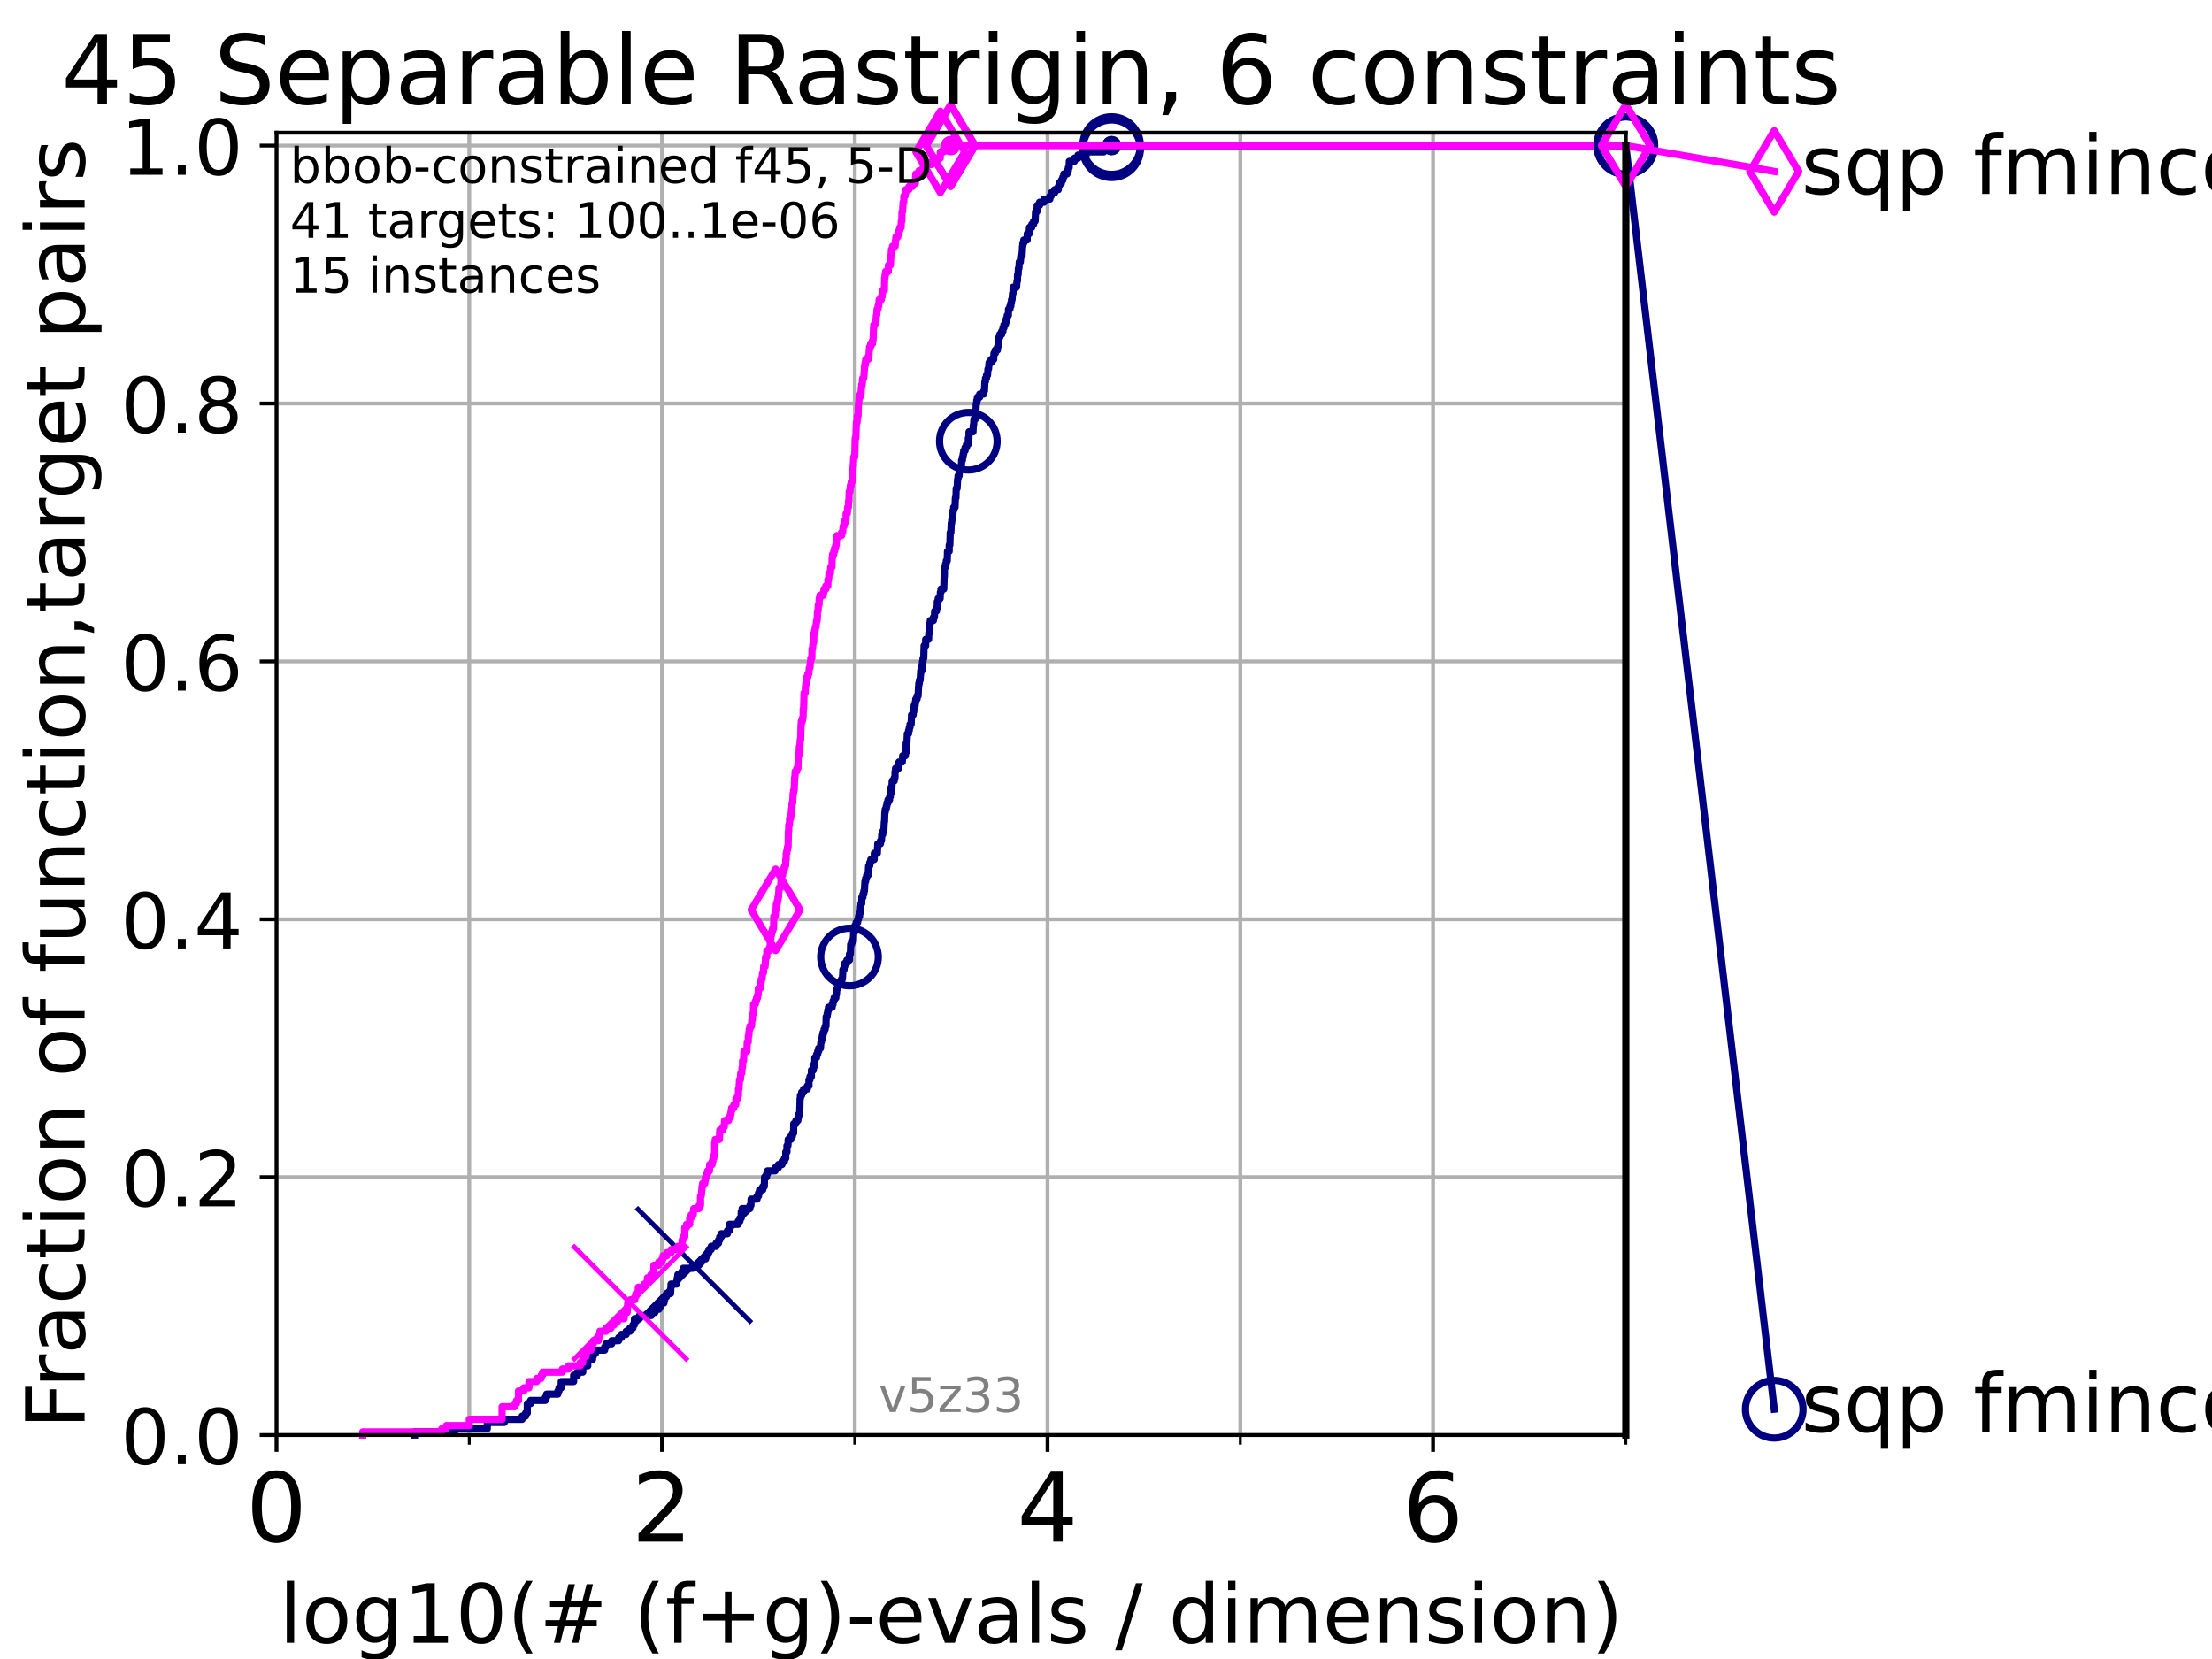 <?xml version="1.0" encoding="utf-8" standalone="no"?>
<!DOCTYPE svg PUBLIC "-//W3C//DTD SVG 1.1//EN"
  "http://www.w3.org/Graphics/SVG/1.1/DTD/svg11.dtd">
<!-- Created with matplotlib (https://matplotlib.org/) -->
<svg height="345.6pt" version="1.1" viewBox="0 0 460.8 345.6" width="460.8pt" xmlns="http://www.w3.org/2000/svg" xmlns:xlink="http://www.w3.org/1999/xlink">
 <defs>
  <style type="text/css">*{stroke-linecap:butt;stroke-linejoin:round;}</style>
 </defs>
 <g id="figure_1">
  <g id="patch_1">
   <path d="M 0 345.6 
L 460.8 345.6 
L 460.8 0 
L 0 0 
z
" style="fill:#ffffff;"/>
  </g>
  <g id="axes_1">
   <g id="patch_2">
    <path d="M 57.6 298.944 
L 338.688 298.944 
L 338.688 27.648 
L 57.6 27.648 
z
" style="fill:#ffffff;"/>
   </g>
   <g id="matplotlib.axis_1">
    <g id="xtick_1">
     <g id="line2d_1">
      <path clip-path="url(#p8f0af044f1)" d="M 57.6 298.944 
L 57.6 27.648 
" style="fill:none;stroke:#b0b0b0;stroke-linecap:square;stroke-width:0.8;"/>
     </g>
     <g id="line2d_2">
      <defs>
       <path d="M 0 0 
L 0 3.5 
" id="mf1c87fd925" style="stroke:#000000;stroke-width:0.8;"/>
      </defs>
      <g>
       <use style="stroke:#000000;stroke-width:0.8;" x="57.6" xlink:href="#mf1c87fd925" y="298.944"/>
      </g>
     </g>
     <g id="text_1">
      <!-- 0 -->
      <g transform="translate(51.237 321.141)scale(0.2 -0.2)">
       <defs>
        <path d="M 31.781 66.406 
Q 24.172 66.406 20.328 58.906 
Q 16.5 51.422 16.5 36.375 
Q 16.5 21.391 20.328 13.891 
Q 24.172 6.391 31.781 6.391 
Q 39.453 6.391 43.281 13.891 
Q 47.125 21.391 47.125 36.375 
Q 47.125 51.422 43.281 58.906 
Q 39.453 66.406 31.781 66.406 
z
M 31.781 74.219 
Q 44.047 74.219 50.516 64.516 
Q 56.984 54.828 56.984 36.375 
Q 56.984 17.969 50.516 8.266 
Q 44.047 -1.422 31.781 -1.422 
Q 19.531 -1.422 13.062 8.266 
Q 6.594 17.969 6.594 36.375 
Q 6.594 54.828 13.062 64.516 
Q 19.531 74.219 31.781 74.219 
z
" id="DejaVuSans-48"/>
       </defs>
       <use xlink:href="#DejaVuSans-48"/>
      </g>
     </g>
    </g>
    <g id="xtick_2">
     <g id="line2d_3">
      <path clip-path="url(#p8f0af044f1)" d="M 137.911 298.944 
L 137.911 27.648 
" style="fill:none;stroke:#b0b0b0;stroke-linecap:square;stroke-width:0.8;"/>
     </g>
     <g id="line2d_4">
      <g>
       <use style="stroke:#000000;stroke-width:0.8;" x="137.911" xlink:href="#mf1c87fd925" y="298.944"/>
      </g>
     </g>
     <g id="text_2">
      <!-- 2 -->
      <g transform="translate(131.548 321.141)scale(0.2 -0.2)">
       <defs>
        <path d="M 19.188 8.297 
L 53.609 8.297 
L 53.609 0 
L 7.328 0 
L 7.328 8.297 
Q 12.938 14.109 22.625 23.891 
Q 32.328 33.688 34.812 36.531 
Q 39.547 41.844 41.422 45.531 
Q 43.312 49.219 43.312 52.781 
Q 43.312 58.594 39.234 62.25 
Q 35.156 65.922 28.609 65.922 
Q 23.969 65.922 18.812 64.312 
Q 13.672 62.703 7.812 59.422 
L 7.812 69.391 
Q 13.766 71.781 18.938 73 
Q 24.125 74.219 28.422 74.219 
Q 39.75 74.219 46.484 68.547 
Q 53.219 62.891 53.219 53.422 
Q 53.219 48.922 51.531 44.891 
Q 49.859 40.875 45.406 35.406 
Q 44.188 33.984 37.641 27.219 
Q 31.109 20.453 19.188 8.297 
z
" id="DejaVuSans-50"/>
       </defs>
       <use xlink:href="#DejaVuSans-50"/>
      </g>
     </g>
    </g>
    <g id="xtick_3">
     <g id="line2d_5">
      <path clip-path="url(#p8f0af044f1)" d="M 218.222 298.944 
L 218.222 27.648 
" style="fill:none;stroke:#b0b0b0;stroke-linecap:square;stroke-width:0.8;"/>
     </g>
     <g id="line2d_6">
      <g>
       <use style="stroke:#000000;stroke-width:0.8;" x="218.222" xlink:href="#mf1c87fd925" y="298.944"/>
      </g>
     </g>
     <g id="text_3">
      <!-- 4 -->
      <g transform="translate(211.859 321.141)scale(0.2 -0.2)">
       <defs>
        <path d="M 37.797 64.312 
L 12.891 25.391 
L 37.797 25.391 
z
M 35.203 72.906 
L 47.609 72.906 
L 47.609 25.391 
L 58.016 25.391 
L 58.016 17.188 
L 47.609 17.188 
L 47.609 0 
L 37.797 0 
L 37.797 17.188 
L 4.891 17.188 
L 4.891 26.703 
z
" id="DejaVuSans-52"/>
       </defs>
       <use xlink:href="#DejaVuSans-52"/>
      </g>
     </g>
    </g>
    <g id="xtick_4">
     <g id="line2d_7">
      <path clip-path="url(#p8f0af044f1)" d="M 298.533 298.944 
L 298.533 27.648 
" style="fill:none;stroke:#b0b0b0;stroke-linecap:square;stroke-width:0.8;"/>
     </g>
     <g id="line2d_8">
      <g>
       <use style="stroke:#000000;stroke-width:0.8;" x="298.533" xlink:href="#mf1c87fd925" y="298.944"/>
      </g>
     </g>
     <g id="text_4">
      <!-- 6 -->
      <g transform="translate(292.17 321.141)scale(0.2 -0.2)">
       <defs>
        <path d="M 33.016 40.375 
Q 26.375 40.375 22.484 35.828 
Q 18.609 31.297 18.609 23.391 
Q 18.609 15.531 22.484 10.953 
Q 26.375 6.391 33.016 6.391 
Q 39.656 6.391 43.531 10.953 
Q 47.406 15.531 47.406 23.391 
Q 47.406 31.297 43.531 35.828 
Q 39.656 40.375 33.016 40.375 
z
M 52.594 71.297 
L 52.594 62.312 
Q 48.875 64.062 45.094 64.984 
Q 41.312 65.922 37.594 65.922 
Q 27.828 65.922 22.672 59.328 
Q 17.531 52.734 16.797 39.406 
Q 19.672 43.656 24.016 45.922 
Q 28.375 48.188 33.594 48.188 
Q 44.578 48.188 50.953 41.516 
Q 57.328 34.859 57.328 23.391 
Q 57.328 12.156 50.688 5.359 
Q 44.047 -1.422 33.016 -1.422 
Q 20.359 -1.422 13.672 8.266 
Q 6.984 17.969 6.984 36.375 
Q 6.984 53.656 15.188 63.938 
Q 23.391 74.219 37.203 74.219 
Q 40.922 74.219 44.703 73.484 
Q 48.484 72.75 52.594 71.297 
z
" id="DejaVuSans-54"/>
       </defs>
       <use xlink:href="#DejaVuSans-54"/>
      </g>
     </g>
    </g>
    <g id="xtick_5">
     <g id="line2d_9">
      <path clip-path="url(#p8f0af044f1)" d="M 97.755 298.944 
L 97.755 27.648 
" style="fill:none;stroke:#b0b0b0;stroke-linecap:square;stroke-width:0.8;"/>
     </g>
     <g id="line2d_10">
      <defs>
       <path d="M 0 0 
L 0 2 
" id="m79e401b1c1" style="stroke:#000000;stroke-width:0.6;"/>
      </defs>
      <g>
       <use style="stroke:#000000;stroke-width:0.6;" x="97.755" xlink:href="#m79e401b1c1" y="298.944"/>
      </g>
     </g>
    </g>
    <g id="xtick_6">
     <g id="line2d_11">
      <path clip-path="url(#p8f0af044f1)" d="M 178.066 298.944 
L 178.066 27.648 
" style="fill:none;stroke:#b0b0b0;stroke-linecap:square;stroke-width:0.8;"/>
     </g>
     <g id="line2d_12">
      <g>
       <use style="stroke:#000000;stroke-width:0.6;" x="178.066" xlink:href="#m79e401b1c1" y="298.944"/>
      </g>
     </g>
    </g>
    <g id="xtick_7">
     <g id="line2d_13">
      <path clip-path="url(#p8f0af044f1)" d="M 258.377 298.944 
L 258.377 27.648 
" style="fill:none;stroke:#b0b0b0;stroke-linecap:square;stroke-width:0.8;"/>
     </g>
     <g id="line2d_14">
      <g>
       <use style="stroke:#000000;stroke-width:0.6;" x="258.377" xlink:href="#m79e401b1c1" y="298.944"/>
      </g>
     </g>
    </g>
    <g id="xtick_8">
     <g id="line2d_15">
      <path clip-path="url(#p8f0af044f1)" d="M 338.688 298.944 
L 338.688 27.648 
" style="fill:none;stroke:#b0b0b0;stroke-linecap:square;stroke-width:0.8;"/>
     </g>
     <g id="line2d_16">
      <g>
       <use style="stroke:#000000;stroke-width:0.6;" x="338.688" xlink:href="#m79e401b1c1" y="298.944"/>
      </g>
     </g>
    </g>
    <g id="text_5">
     <!-- log10(# (f+g)-evals / dimension) -->
     <g transform="translate(58.145 342.218)scale(0.17 -0.17)">
      <defs>
       <path d="M 9.422 75.984 
L 18.406 75.984 
L 18.406 0 
L 9.422 0 
z
" id="DejaVuSans-108"/>
       <path d="M 30.609 48.391 
Q 23.391 48.391 19.188 42.75 
Q 14.984 37.109 14.984 27.297 
Q 14.984 17.484 19.156 11.844 
Q 23.344 6.203 30.609 6.203 
Q 37.797 6.203 41.984 11.859 
Q 46.188 17.531 46.188 27.297 
Q 46.188 37.016 41.984 42.703 
Q 37.797 48.391 30.609 48.391 
z
M 30.609 56 
Q 42.328 56 49.016 48.375 
Q 55.719 40.766 55.719 27.297 
Q 55.719 13.875 49.016 6.219 
Q 42.328 -1.422 30.609 -1.422 
Q 18.844 -1.422 12.172 6.219 
Q 5.516 13.875 5.516 27.297 
Q 5.516 40.766 12.172 48.375 
Q 18.844 56 30.609 56 
z
" id="DejaVuSans-111"/>
       <path d="M 45.406 27.984 
Q 45.406 37.75 41.375 43.109 
Q 37.359 48.484 30.078 48.484 
Q 22.859 48.484 18.828 43.109 
Q 14.797 37.75 14.797 27.984 
Q 14.797 18.266 18.828 12.891 
Q 22.859 7.516 30.078 7.516 
Q 37.359 7.516 41.375 12.891 
Q 45.406 18.266 45.406 27.984 
z
M 54.391 6.781 
Q 54.391 -7.172 48.188 -13.984 
Q 42 -20.797 29.203 -20.797 
Q 24.469 -20.797 20.266 -20.094 
Q 16.062 -19.391 12.109 -17.922 
L 12.109 -9.188 
Q 16.062 -11.328 19.922 -12.344 
Q 23.781 -13.375 27.781 -13.375 
Q 36.625 -13.375 41.016 -8.766 
Q 45.406 -4.156 45.406 5.172 
L 45.406 9.625 
Q 42.625 4.781 38.281 2.391 
Q 33.938 0 27.875 0 
Q 17.828 0 11.672 7.656 
Q 5.516 15.328 5.516 27.984 
Q 5.516 40.672 11.672 48.328 
Q 17.828 56 27.875 56 
Q 33.938 56 38.281 53.609 
Q 42.625 51.219 45.406 46.391 
L 45.406 54.688 
L 54.391 54.688 
z
" id="DejaVuSans-103"/>
       <path d="M 12.406 8.297 
L 28.516 8.297 
L 28.516 63.922 
L 10.984 60.406 
L 10.984 69.391 
L 28.422 72.906 
L 38.281 72.906 
L 38.281 8.297 
L 54.391 8.297 
L 54.391 0 
L 12.406 0 
z
" id="DejaVuSans-49"/>
       <path d="M 31 75.875 
Q 24.469 64.656 21.281 53.656 
Q 18.109 42.672 18.109 31.391 
Q 18.109 20.125 21.312 9.062 
Q 24.516 -2 31 -13.188 
L 23.188 -13.188 
Q 15.875 -1.703 12.234 9.375 
Q 8.594 20.453 8.594 31.391 
Q 8.594 42.281 12.203 53.312 
Q 15.828 64.359 23.188 75.875 
z
" id="DejaVuSans-40"/>
       <path d="M 51.125 44 
L 36.922 44 
L 32.812 27.688 
L 47.125 27.688 
z
M 43.797 71.781 
L 38.719 51.516 
L 52.984 51.516 
L 58.109 71.781 
L 65.922 71.781 
L 60.891 51.516 
L 76.125 51.516 
L 76.125 44 
L 58.984 44 
L 54.984 27.688 
L 70.516 27.688 
L 70.516 20.219 
L 53.078 20.219 
L 48 0 
L 40.188 0 
L 45.219 20.219 
L 30.906 20.219 
L 25.875 0 
L 18.016 0 
L 23.094 20.219 
L 7.719 20.219 
L 7.719 27.688 
L 24.906 27.688 
L 29 44 
L 13.281 44 
L 13.281 51.516 
L 30.906 51.516 
L 35.891 71.781 
z
" id="DejaVuSans-35"/>
       <path id="DejaVuSans-32"/>
       <path d="M 37.109 75.984 
L 37.109 68.5 
L 28.516 68.5 
Q 23.688 68.5 21.797 66.547 
Q 19.922 64.594 19.922 59.516 
L 19.922 54.688 
L 34.719 54.688 
L 34.719 47.703 
L 19.922 47.703 
L 19.922 0 
L 10.891 0 
L 10.891 47.703 
L 2.297 47.703 
L 2.297 54.688 
L 10.891 54.688 
L 10.891 58.5 
Q 10.891 67.625 15.141 71.797 
Q 19.391 75.984 28.609 75.984 
z
" id="DejaVuSans-102"/>
       <path d="M 46 62.703 
L 46 35.5 
L 73.188 35.5 
L 73.188 27.203 
L 46 27.203 
L 46 0 
L 37.797 0 
L 37.797 27.203 
L 10.594 27.203 
L 10.594 35.5 
L 37.797 35.5 
L 37.797 62.703 
z
" id="DejaVuSans-43"/>
       <path d="M 8.016 75.875 
L 15.828 75.875 
Q 23.141 64.359 26.781 53.312 
Q 30.422 42.281 30.422 31.391 
Q 30.422 20.453 26.781 9.375 
Q 23.141 -1.703 15.828 -13.188 
L 8.016 -13.188 
Q 14.5 -2 17.703 9.062 
Q 20.906 20.125 20.906 31.391 
Q 20.906 42.672 17.703 53.656 
Q 14.5 64.656 8.016 75.875 
z
" id="DejaVuSans-41"/>
       <path d="M 4.891 31.391 
L 31.203 31.391 
L 31.203 23.391 
L 4.891 23.391 
z
" id="DejaVuSans-45"/>
       <path d="M 56.203 29.594 
L 56.203 25.203 
L 14.891 25.203 
Q 15.484 15.922 20.484 11.062 
Q 25.484 6.203 34.422 6.203 
Q 39.594 6.203 44.453 7.469 
Q 49.312 8.734 54.109 11.281 
L 54.109 2.781 
Q 49.266 0.734 44.188 -0.344 
Q 39.109 -1.422 33.891 -1.422 
Q 20.797 -1.422 13.156 6.188 
Q 5.516 13.812 5.516 26.812 
Q 5.516 40.234 12.766 48.109 
Q 20.016 56 32.328 56 
Q 43.359 56 49.781 48.891 
Q 56.203 41.797 56.203 29.594 
z
M 47.219 32.234 
Q 47.125 39.594 43.094 43.984 
Q 39.062 48.391 32.422 48.391 
Q 24.906 48.391 20.391 44.141 
Q 15.875 39.891 15.188 32.172 
z
" id="DejaVuSans-101"/>
       <path d="M 2.984 54.688 
L 12.5 54.688 
L 29.594 8.797 
L 46.688 54.688 
L 56.203 54.688 
L 35.688 0 
L 23.484 0 
z
" id="DejaVuSans-118"/>
       <path d="M 34.281 27.484 
Q 23.391 27.484 19.188 25 
Q 14.984 22.516 14.984 16.5 
Q 14.984 11.719 18.141 8.906 
Q 21.297 6.109 26.703 6.109 
Q 34.188 6.109 38.703 11.406 
Q 43.219 16.703 43.219 25.484 
L 43.219 27.484 
z
M 52.203 31.203 
L 52.203 0 
L 43.219 0 
L 43.219 8.297 
Q 40.141 3.328 35.547 0.953 
Q 30.953 -1.422 24.312 -1.422 
Q 15.922 -1.422 10.953 3.297 
Q 6 8.016 6 15.922 
Q 6 25.141 12.172 29.828 
Q 18.359 34.516 30.609 34.516 
L 43.219 34.516 
L 43.219 35.406 
Q 43.219 41.609 39.141 45 
Q 35.062 48.391 27.688 48.391 
Q 23 48.391 18.547 47.266 
Q 14.109 46.141 10.016 43.891 
L 10.016 52.203 
Q 14.938 54.109 19.578 55.047 
Q 24.219 56 28.609 56 
Q 40.484 56 46.344 49.844 
Q 52.203 43.703 52.203 31.203 
z
" id="DejaVuSans-97"/>
       <path d="M 44.281 53.078 
L 44.281 44.578 
Q 40.484 46.531 36.375 47.5 
Q 32.281 48.484 27.875 48.484 
Q 21.188 48.484 17.844 46.438 
Q 14.5 44.391 14.5 40.281 
Q 14.5 37.156 16.891 35.375 
Q 19.281 33.594 26.516 31.984 
L 29.594 31.297 
Q 39.156 29.25 43.188 25.516 
Q 47.219 21.781 47.219 15.094 
Q 47.219 7.469 41.188 3.016 
Q 35.156 -1.422 24.609 -1.422 
Q 20.219 -1.422 15.453 -0.562 
Q 10.688 0.297 5.422 2 
L 5.422 11.281 
Q 10.406 8.688 15.234 7.391 
Q 20.062 6.109 24.812 6.109 
Q 31.156 6.109 34.562 8.281 
Q 37.984 10.453 37.984 14.406 
Q 37.984 18.062 35.516 20.016 
Q 33.062 21.969 24.703 23.781 
L 21.578 24.516 
Q 13.234 26.266 9.516 29.906 
Q 5.812 33.547 5.812 39.891 
Q 5.812 47.609 11.281 51.797 
Q 16.75 56 26.812 56 
Q 31.781 56 36.172 55.266 
Q 40.578 54.547 44.281 53.078 
z
" id="DejaVuSans-115"/>
       <path d="M 25.391 72.906 
L 33.688 72.906 
L 8.297 -9.281 
L 0 -9.281 
z
" id="DejaVuSans-47"/>
       <path d="M 45.406 46.391 
L 45.406 75.984 
L 54.391 75.984 
L 54.391 0 
L 45.406 0 
L 45.406 8.203 
Q 42.578 3.328 38.25 0.953 
Q 33.938 -1.422 27.875 -1.422 
Q 17.969 -1.422 11.734 6.484 
Q 5.516 14.406 5.516 27.297 
Q 5.516 40.188 11.734 48.094 
Q 17.969 56 27.875 56 
Q 33.938 56 38.25 53.625 
Q 42.578 51.266 45.406 46.391 
z
M 14.797 27.297 
Q 14.797 17.391 18.875 11.75 
Q 22.953 6.109 30.078 6.109 
Q 37.203 6.109 41.297 11.75 
Q 45.406 17.391 45.406 27.297 
Q 45.406 37.203 41.297 42.844 
Q 37.203 48.484 30.078 48.484 
Q 22.953 48.484 18.875 42.844 
Q 14.797 37.203 14.797 27.297 
z
" id="DejaVuSans-100"/>
       <path d="M 9.422 54.688 
L 18.406 54.688 
L 18.406 0 
L 9.422 0 
z
M 9.422 75.984 
L 18.406 75.984 
L 18.406 64.594 
L 9.422 64.594 
z
" id="DejaVuSans-105"/>
       <path d="M 52 44.188 
Q 55.375 50.25 60.062 53.125 
Q 64.75 56 71.094 56 
Q 79.641 56 84.281 50.016 
Q 88.922 44.047 88.922 33.016 
L 88.922 0 
L 79.891 0 
L 79.891 32.719 
Q 79.891 40.578 77.094 44.375 
Q 74.312 48.188 68.609 48.188 
Q 61.625 48.188 57.562 43.547 
Q 53.516 38.922 53.516 30.906 
L 53.516 0 
L 44.484 0 
L 44.484 32.719 
Q 44.484 40.625 41.703 44.406 
Q 38.922 48.188 33.109 48.188 
Q 26.219 48.188 22.156 43.531 
Q 18.109 38.875 18.109 30.906 
L 18.109 0 
L 9.078 0 
L 9.078 54.688 
L 18.109 54.688 
L 18.109 46.188 
Q 21.188 51.219 25.484 53.609 
Q 29.781 56 35.688 56 
Q 41.656 56 45.828 52.969 
Q 50 49.953 52 44.188 
z
" id="DejaVuSans-109"/>
       <path d="M 54.891 33.016 
L 54.891 0 
L 45.906 0 
L 45.906 32.719 
Q 45.906 40.484 42.875 44.328 
Q 39.844 48.188 33.797 48.188 
Q 26.516 48.188 22.312 43.547 
Q 18.109 38.922 18.109 30.906 
L 18.109 0 
L 9.078 0 
L 9.078 54.688 
L 18.109 54.688 
L 18.109 46.188 
Q 21.344 51.125 25.703 53.562 
Q 30.078 56 35.797 56 
Q 45.219 56 50.047 50.172 
Q 54.891 44.344 54.891 33.016 
z
" id="DejaVuSans-110"/>
      </defs>
      <use xlink:href="#DejaVuSans-108"/>
      <use x="27.783" xlink:href="#DejaVuSans-111"/>
      <use x="88.965" xlink:href="#DejaVuSans-103"/>
      <use x="152.441" xlink:href="#DejaVuSans-49"/>
      <use x="216.064" xlink:href="#DejaVuSans-48"/>
      <use x="279.688" xlink:href="#DejaVuSans-40"/>
      <use x="318.701" xlink:href="#DejaVuSans-35"/>
      <use x="402.49" xlink:href="#DejaVuSans-32"/>
      <use x="434.277" xlink:href="#DejaVuSans-40"/>
      <use x="473.291" xlink:href="#DejaVuSans-102"/>
      <use x="508.496" xlink:href="#DejaVuSans-43"/>
      <use x="592.285" xlink:href="#DejaVuSans-103"/>
      <use x="655.762" xlink:href="#DejaVuSans-41"/>
      <use x="694.775" xlink:href="#DejaVuSans-45"/>
      <use x="730.859" xlink:href="#DejaVuSans-101"/>
      <use x="792.383" xlink:href="#DejaVuSans-118"/>
      <use x="851.562" xlink:href="#DejaVuSans-97"/>
      <use x="912.842" xlink:href="#DejaVuSans-108"/>
      <use x="940.625" xlink:href="#DejaVuSans-115"/>
      <use x="992.725" xlink:href="#DejaVuSans-32"/>
      <use x="1024.512" xlink:href="#DejaVuSans-47"/>
      <use x="1058.203" xlink:href="#DejaVuSans-32"/>
      <use x="1089.99" xlink:href="#DejaVuSans-100"/>
      <use x="1153.467" xlink:href="#DejaVuSans-105"/>
      <use x="1181.25" xlink:href="#DejaVuSans-109"/>
      <use x="1278.662" xlink:href="#DejaVuSans-101"/>
      <use x="1340.186" xlink:href="#DejaVuSans-110"/>
      <use x="1403.564" xlink:href="#DejaVuSans-115"/>
      <use x="1455.664" xlink:href="#DejaVuSans-105"/>
      <use x="1483.447" xlink:href="#DejaVuSans-111"/>
      <use x="1544.629" xlink:href="#DejaVuSans-110"/>
      <use x="1608.008" xlink:href="#DejaVuSans-41"/>
     </g>
    </g>
   </g>
   <g id="matplotlib.axis_2">
    <g id="ytick_1">
     <g id="line2d_17">
      <path clip-path="url(#p8f0af044f1)" d="M 57.6 298.944 
L 338.688 298.944 
" style="fill:none;stroke:#b0b0b0;stroke-linecap:square;stroke-width:0.8;"/>
     </g>
     <g id="line2d_18">
      <defs>
       <path d="M 0 0 
L -3.5 0 
" id="m2356e3d2b5" style="stroke:#000000;stroke-width:0.8;"/>
      </defs>
      <g>
       <use style="stroke:#000000;stroke-width:0.8;" x="57.6" xlink:href="#m2356e3d2b5" y="298.944"/>
      </g>
     </g>
     <g id="text_6">
      <!-- 0.0 -->
      <g transform="translate(25.155 305.023)scale(0.16 -0.16)">
       <defs>
        <path d="M 10.688 12.406 
L 21 12.406 
L 21 0 
L 10.688 0 
z
" id="DejaVuSans-46"/>
       </defs>
       <use xlink:href="#DejaVuSans-48"/>
       <use x="63.623" xlink:href="#DejaVuSans-46"/>
       <use x="95.41" xlink:href="#DejaVuSans-48"/>
      </g>
     </g>
    </g>
    <g id="ytick_2">
     <g id="line2d_19">
      <path clip-path="url(#p8f0af044f1)" d="M 57.6 245.222 
L 338.688 245.222 
" style="fill:none;stroke:#b0b0b0;stroke-linecap:square;stroke-width:0.8;"/>
     </g>
     <g id="line2d_20">
      <g>
       <use style="stroke:#000000;stroke-width:0.8;" x="57.6" xlink:href="#m2356e3d2b5" y="245.222"/>
      </g>
     </g>
     <g id="text_7">
      <!-- 0.2 -->
      <g transform="translate(25.155 251.301)scale(0.16 -0.16)">
       <use xlink:href="#DejaVuSans-48"/>
       <use x="63.623" xlink:href="#DejaVuSans-46"/>
       <use x="95.41" xlink:href="#DejaVuSans-50"/>
      </g>
     </g>
    </g>
    <g id="ytick_3">
     <g id="line2d_21">
      <path clip-path="url(#p8f0af044f1)" d="M 57.6 191.5 
L 338.688 191.5 
" style="fill:none;stroke:#b0b0b0;stroke-linecap:square;stroke-width:0.8;"/>
     </g>
     <g id="line2d_22">
      <g>
       <use style="stroke:#000000;stroke-width:0.8;" x="57.6" xlink:href="#m2356e3d2b5" y="191.5"/>
      </g>
     </g>
     <g id="text_8">
      <!-- 0.4 -->
      <g transform="translate(25.155 197.579)scale(0.16 -0.16)">
       <use xlink:href="#DejaVuSans-48"/>
       <use x="63.623" xlink:href="#DejaVuSans-46"/>
       <use x="95.41" xlink:href="#DejaVuSans-52"/>
      </g>
     </g>
    </g>
    <g id="ytick_4">
     <g id="line2d_23">
      <path clip-path="url(#p8f0af044f1)" d="M 57.6 137.778 
L 338.688 137.778 
" style="fill:none;stroke:#b0b0b0;stroke-linecap:square;stroke-width:0.8;"/>
     </g>
     <g id="line2d_24">
      <g>
       <use style="stroke:#000000;stroke-width:0.8;" x="57.6" xlink:href="#m2356e3d2b5" y="137.778"/>
      </g>
     </g>
     <g id="text_9">
      <!-- 0.6 -->
      <g transform="translate(25.155 143.857)scale(0.16 -0.16)">
       <use xlink:href="#DejaVuSans-48"/>
       <use x="63.623" xlink:href="#DejaVuSans-46"/>
       <use x="95.41" xlink:href="#DejaVuSans-54"/>
      </g>
     </g>
    </g>
    <g id="ytick_5">
     <g id="line2d_25">
      <path clip-path="url(#p8f0af044f1)" d="M 57.6 84.056 
L 338.688 84.056 
" style="fill:none;stroke:#b0b0b0;stroke-linecap:square;stroke-width:0.8;"/>
     </g>
     <g id="line2d_26">
      <g>
       <use style="stroke:#000000;stroke-width:0.8;" x="57.6" xlink:href="#m2356e3d2b5" y="84.056"/>
      </g>
     </g>
     <g id="text_10">
      <!-- 0.8 -->
      <g transform="translate(25.155 90.135)scale(0.16 -0.16)">
       <defs>
        <path d="M 31.781 34.625 
Q 24.75 34.625 20.719 30.859 
Q 16.703 27.094 16.703 20.516 
Q 16.703 13.922 20.719 10.156 
Q 24.75 6.391 31.781 6.391 
Q 38.812 6.391 42.859 10.172 
Q 46.922 13.969 46.922 20.516 
Q 46.922 27.094 42.891 30.859 
Q 38.875 34.625 31.781 34.625 
z
M 21.922 38.812 
Q 15.578 40.375 12.031 44.719 
Q 8.5 49.078 8.5 55.328 
Q 8.5 64.062 14.719 69.141 
Q 20.953 74.219 31.781 74.219 
Q 42.672 74.219 48.875 69.141 
Q 55.078 64.062 55.078 55.328 
Q 55.078 49.078 51.531 44.719 
Q 48 40.375 41.703 38.812 
Q 48.828 37.156 52.797 32.312 
Q 56.781 27.484 56.781 20.516 
Q 56.781 9.906 50.312 4.234 
Q 43.844 -1.422 31.781 -1.422 
Q 19.734 -1.422 13.25 4.234 
Q 6.781 9.906 6.781 20.516 
Q 6.781 27.484 10.781 32.312 
Q 14.797 37.156 21.922 38.812 
z
M 18.312 54.391 
Q 18.312 48.734 21.844 45.562 
Q 25.391 42.391 31.781 42.391 
Q 38.141 42.391 41.719 45.562 
Q 45.312 48.734 45.312 54.391 
Q 45.312 60.062 41.719 63.234 
Q 38.141 66.406 31.781 66.406 
Q 25.391 66.406 21.844 63.234 
Q 18.312 60.062 18.312 54.391 
z
" id="DejaVuSans-56"/>
       </defs>
       <use xlink:href="#DejaVuSans-48"/>
       <use x="63.623" xlink:href="#DejaVuSans-46"/>
       <use x="95.41" xlink:href="#DejaVuSans-56"/>
      </g>
     </g>
    </g>
    <g id="ytick_6">
     <g id="line2d_27">
      <path clip-path="url(#p8f0af044f1)" d="M 57.6 30.334 
L 338.688 30.334 
" style="fill:none;stroke:#b0b0b0;stroke-linecap:square;stroke-width:0.8;"/>
     </g>
     <g id="line2d_28">
      <g>
       <use style="stroke:#000000;stroke-width:0.8;" x="57.6" xlink:href="#m2356e3d2b5" y="30.334"/>
      </g>
     </g>
     <g id="text_11">
      <!-- 1.0 -->
      <g transform="translate(25.155 36.413)scale(0.16 -0.16)">
       <use xlink:href="#DejaVuSans-49"/>
       <use x="63.623" xlink:href="#DejaVuSans-46"/>
       <use x="95.41" xlink:href="#DejaVuSans-48"/>
      </g>
     </g>
    </g>
    <g id="text_12">
     <!-- Fraction of function,target pairs -->
     <g transform="translate(17.62 297.681)rotate(-90)scale(0.17 -0.17)">
      <defs>
       <path d="M 9.812 72.906 
L 51.703 72.906 
L 51.703 64.594 
L 19.672 64.594 
L 19.672 43.109 
L 48.578 43.109 
L 48.578 34.812 
L 19.672 34.812 
L 19.672 0 
L 9.812 0 
z
" id="DejaVuSans-70"/>
       <path d="M 41.109 46.297 
Q 39.594 47.172 37.812 47.578 
Q 36.031 48 33.891 48 
Q 26.266 48 22.188 43.047 
Q 18.109 38.094 18.109 28.812 
L 18.109 0 
L 9.078 0 
L 9.078 54.688 
L 18.109 54.688 
L 18.109 46.188 
Q 20.953 51.172 25.484 53.578 
Q 30.031 56 36.531 56 
Q 37.453 56 38.578 55.875 
Q 39.703 55.766 41.062 55.516 
z
" id="DejaVuSans-114"/>
       <path d="M 48.781 52.594 
L 48.781 44.188 
Q 44.969 46.297 41.141 47.344 
Q 37.312 48.391 33.406 48.391 
Q 24.656 48.391 19.812 42.844 
Q 14.984 37.312 14.984 27.297 
Q 14.984 17.281 19.812 11.734 
Q 24.656 6.203 33.406 6.203 
Q 37.312 6.203 41.141 7.25 
Q 44.969 8.297 48.781 10.406 
L 48.781 2.094 
Q 45.016 0.344 40.984 -0.531 
Q 36.969 -1.422 32.422 -1.422 
Q 20.062 -1.422 12.781 6.344 
Q 5.516 14.109 5.516 27.297 
Q 5.516 40.672 12.859 48.328 
Q 20.219 56 33.016 56 
Q 37.156 56 41.109 55.141 
Q 45.062 54.297 48.781 52.594 
z
" id="DejaVuSans-99"/>
       <path d="M 18.312 70.219 
L 18.312 54.688 
L 36.812 54.688 
L 36.812 47.703 
L 18.312 47.703 
L 18.312 18.016 
Q 18.312 11.328 20.141 9.422 
Q 21.969 7.516 27.594 7.516 
L 36.812 7.516 
L 36.812 0 
L 27.594 0 
Q 17.188 0 13.234 3.875 
Q 9.281 7.766 9.281 18.016 
L 9.281 47.703 
L 2.688 47.703 
L 2.688 54.688 
L 9.281 54.688 
L 9.281 70.219 
z
" id="DejaVuSans-116"/>
       <path d="M 8.5 21.578 
L 8.5 54.688 
L 17.484 54.688 
L 17.484 21.922 
Q 17.484 14.156 20.5 10.266 
Q 23.531 6.391 29.594 6.391 
Q 36.859 6.391 41.078 11.031 
Q 45.312 15.672 45.312 23.688 
L 45.312 54.688 
L 54.297 54.688 
L 54.297 0 
L 45.312 0 
L 45.312 8.406 
Q 42.047 3.422 37.719 1 
Q 33.406 -1.422 27.688 -1.422 
Q 18.266 -1.422 13.375 4.438 
Q 8.5 10.297 8.5 21.578 
z
M 31.109 56 
z
" id="DejaVuSans-117"/>
       <path d="M 11.719 12.406 
L 22.016 12.406 
L 22.016 4 
L 14.016 -11.625 
L 7.719 -11.625 
L 11.719 4 
z
" id="DejaVuSans-44"/>
       <path d="M 18.109 8.203 
L 18.109 -20.797 
L 9.078 -20.797 
L 9.078 54.688 
L 18.109 54.688 
L 18.109 46.391 
Q 20.953 51.266 25.266 53.625 
Q 29.594 56 35.594 56 
Q 45.562 56 51.781 48.094 
Q 58.016 40.188 58.016 27.297 
Q 58.016 14.406 51.781 6.484 
Q 45.562 -1.422 35.594 -1.422 
Q 29.594 -1.422 25.266 0.953 
Q 20.953 3.328 18.109 8.203 
z
M 48.688 27.297 
Q 48.688 37.203 44.609 42.844 
Q 40.531 48.484 33.406 48.484 
Q 26.266 48.484 22.188 42.844 
Q 18.109 37.203 18.109 27.297 
Q 18.109 17.391 22.188 11.75 
Q 26.266 6.109 33.406 6.109 
Q 40.531 6.109 44.609 11.75 
Q 48.688 17.391 48.688 27.297 
z
" id="DejaVuSans-112"/>
      </defs>
      <use xlink:href="#DejaVuSans-70"/>
      <use x="50.27" xlink:href="#DejaVuSans-114"/>
      <use x="91.383" xlink:href="#DejaVuSans-97"/>
      <use x="152.662" xlink:href="#DejaVuSans-99"/>
      <use x="207.643" xlink:href="#DejaVuSans-116"/>
      <use x="246.852" xlink:href="#DejaVuSans-105"/>
      <use x="274.635" xlink:href="#DejaVuSans-111"/>
      <use x="335.816" xlink:href="#DejaVuSans-110"/>
      <use x="399.195" xlink:href="#DejaVuSans-32"/>
      <use x="430.982" xlink:href="#DejaVuSans-111"/>
      <use x="492.164" xlink:href="#DejaVuSans-102"/>
      <use x="527.369" xlink:href="#DejaVuSans-32"/>
      <use x="559.156" xlink:href="#DejaVuSans-102"/>
      <use x="594.361" xlink:href="#DejaVuSans-117"/>
      <use x="657.74" xlink:href="#DejaVuSans-110"/>
      <use x="721.119" xlink:href="#DejaVuSans-99"/>
      <use x="776.1" xlink:href="#DejaVuSans-116"/>
      <use x="815.309" xlink:href="#DejaVuSans-105"/>
      <use x="843.092" xlink:href="#DejaVuSans-111"/>
      <use x="904.273" xlink:href="#DejaVuSans-110"/>
      <use x="967.652" xlink:href="#DejaVuSans-44"/>
      <use x="999.439" xlink:href="#DejaVuSans-116"/>
      <use x="1038.648" xlink:href="#DejaVuSans-97"/>
      <use x="1099.928" xlink:href="#DejaVuSans-114"/>
      <use x="1139.291" xlink:href="#DejaVuSans-103"/>
      <use x="1202.768" xlink:href="#DejaVuSans-101"/>
      <use x="1264.291" xlink:href="#DejaVuSans-116"/>
      <use x="1303.5" xlink:href="#DejaVuSans-32"/>
      <use x="1335.287" xlink:href="#DejaVuSans-112"/>
      <use x="1398.764" xlink:href="#DejaVuSans-97"/>
      <use x="1460.043" xlink:href="#DejaVuSans-105"/>
      <use x="1487.826" xlink:href="#DejaVuSans-114"/>
      <use x="1528.939" xlink:href="#DejaVuSans-115"/>
     </g>
    </g>
   </g>
   <g id="line2d_29">
    <defs>
     <path d="M 0 1.5 
C 0.398 1.5 0.779 1.342 1.061 1.061 
C 1.342 0.779 1.5 0.398 1.5 0 
C 1.5 -0.398 1.342 -0.779 1.061 -1.061 
C 0.779 -1.342 0.398 -1.5 0 -1.5 
C -0.398 -1.5 -0.779 -1.342 -1.061 -1.061 
C -1.342 -0.779 -1.5 -0.398 -1.5 0 
C -1.5 0.398 -1.342 0.779 -1.061 1.061 
C -0.779 1.342 -0.398 1.5 0 1.5 
z
" id="m39fdb885fc" style="stroke:#000080;"/>
    </defs>
    <g>
     <use style="fill:#000080;stroke:#000080;" x="231.561" xlink:href="#m39fdb885fc" y="30.334"/>
     <use style="fill:#000080;stroke:#000080;" x="231.561" xlink:href="#m39fdb885fc" y="30.334"/>
    </g>
   </g>
   <g id="line2d_30">
    <path d="M 86.351 298.944 
L 86.351 298.289 
L 94.715 298.289 
L 94.715 297.634 
L 101.507 297.634 
L 101.507 296.323 
L 105.057 296.323 
L 105.057 295.668 
L 108.764 295.668 
L 108.764 295.013 
L 109.491 295.013 
L 109.491 294.358 
L 109.843 294.358 
L 109.843 292.393 
L 110.527 292.393 
L 110.527 291.737 
L 113.595 291.737 
L 113.595 291.082 
L 113.874 291.082 
L 113.874 290.427 
L 116.203 290.427 
L 116.203 289.772 
L 116.443 289.772 
L 116.443 289.117 
L 116.914 289.117 
L 116.914 287.807 
L 119.503 287.807 
L 119.503 286.496 
L 120.287 286.496 
L 120.287 285.841 
L 121.4 285.841 
L 121.4 284.531 
L 122.447 284.531 
L 122.447 283.22 
L 123.434 283.22 
L 123.434 282.565 
L 123.594 282.565 
L 123.594 281.91 
L 124.063 281.91 
L 124.063 281.255 
L 125.962 281.255 
L 125.962 280.6 
L 126.236 280.6 
L 126.236 279.945 
L 127.421 279.945 
L 127.421 279.29 
L 128.886 279.29 
L 128.886 278.634 
L 129.461 278.634 
L 129.461 277.979 
L 130.452 277.979 
L 130.452 277.324 
L 131.236 277.324 
L 131.236 276.669 
L 131.84 276.669 
L 131.84 276.014 
L 132.133 276.014 
L 132.182 274.704 
L 133.216 274.704 
L 133.216 274.048 
L 135.682 274.048 
L 135.682 273.393 
L 136.457 273.393 
L 136.457 272.738 
L 137.271 272.738 
L 137.271 272.083 
L 137.7 272.083 
L 137.7 271.428 
L 138.324 271.428 
L 138.324 270.773 
L 138.46 270.773 
L 138.46 270.118 
L 138.861 270.118 
L 138.861 269.462 
L 139.699 269.462 
L 139.794 267.497 
L 140.974 267.497 
L 140.974 266.842 
L 141.09 266.842 
L 141.09 266.187 
L 141.206 266.187 
L 141.206 265.532 
L 142.052 265.532 
L 142.052 264.876 
L 142.325 264.876 
L 142.325 264.221 
L 144.27 264.221 
L 144.27 263.566 
L 145.621 263.566 
L 145.621 262.911 
L 146.173 262.911 
L 146.173 262.256 
L 147 262.256 
L 147 261.601 
L 147.369 261.601 
L 147.369 260.946 
L 147.69 260.946 
L 147.69 260.29 
L 148.161 260.29 
L 148.161 259.635 
L 149.178 259.635 
L 149.178 258.98 
L 149.682 258.98 
L 149.682 258.325 
L 149.929 258.325 
L 149.929 257.67 
L 150.241 257.67 
L 150.241 257.015 
L 151.534 257.015 
L 151.534 256.36 
L 151.944 256.36 
L 151.944 255.049 
L 153.778 255.049 
L 153.778 254.394 
L 154.14 254.394 
L 154.14 253.739 
L 154.413 253.739 
L 154.413 252.429 
L 154.601 252.429 
L 154.601 251.773 
L 156.212 251.773 
L 156.212 251.118 
L 156.43 251.118 
L 156.455 249.808 
L 157.709 249.808 
L 157.709 249.153 
L 158.02 249.153 
L 158.02 248.498 
L 158.239 248.498 
L 158.239 247.843 
L 158.9 247.843 
L 158.9 247.187 
L 159.212 247.187 
L 159.273 245.222 
L 159.678 245.222 
L 159.678 244.567 
L 159.887 244.567 
L 159.887 243.912 
L 161.466 243.912 
L 161.466 243.257 
L 162.156 243.257 
L 162.156 242.601 
L 162.904 242.601 
L 162.904 241.946 
L 163.413 241.946 
L 163.413 241.291 
L 163.685 241.291 
L 163.685 239.981 
L 163.938 239.981 
L 163.938 238.671 
L 164.141 238.671 
L 164.195 237.36 
L 164.735 237.36 
L 164.735 236.705 
L 165.076 236.705 
L 165.076 236.05 
L 165.324 236.05 
L 165.339 234.085 
L 165.796 234.085 
L 165.796 233.429 
L 166.214 233.429 
L 166.214 232.774 
L 166.365 232.774 
L 166.365 232.119 
L 166.582 232.119 
L 166.676 228.843 
L 166.736 228.843 
L 166.736 228.188 
L 166.994 228.188 
L 166.994 227.533 
L 167.411 227.533 
L 167.411 226.878 
L 168.177 226.878 
L 168.177 226.223 
L 168.518 226.223 
L 168.518 224.912 
L 168.734 224.912 
L 168.734 224.257 
L 169.024 224.257 
L 169.029 222.947 
L 169.418 222.947 
L 169.418 222.292 
L 169.571 222.292 
L 169.571 221.637 
L 169.718 221.637 
L 169.747 220.326 
L 170.097 220.326 
L 170.097 219.671 
L 170.338 219.671 
L 170.338 219.016 
L 170.543 219.016 
L 170.543 218.361 
L 170.925 218.361 
L 170.999 217.051 
L 171.119 217.051 
L 171.119 216.396 
L 171.3 216.396 
L 171.3 215.74 
L 171.453 215.74 
L 171.453 215.085 
L 171.666 215.085 
L 171.666 214.43 
L 171.896 214.43 
L 171.896 213.775 
L 172.064 213.775 
L 172.103 211.81 
L 172.308 211.81 
L 172.308 211.154 
L 172.424 211.154 
L 172.424 210.499 
L 172.578 210.499 
L 172.578 209.844 
L 173.354 209.844 
L 173.354 209.189 
L 173.544 209.189 
L 173.544 208.534 
L 173.76 208.534 
L 173.76 207.879 
L 174.122 207.879 
L 174.122 207.224 
L 174.236 207.224 
L 174.34 205.913 
L 174.512 205.913 
L 174.512 205.258 
L 174.917 205.258 
L 174.917 204.603 
L 175.294 204.603 
L 175.294 203.948 
L 175.493 203.948 
L 175.589 201.982 
L 175.837 201.982 
L 175.837 201.327 
L 175.979 201.327 
L 175.979 200.672 
L 176.418 200.672 
L 176.418 200.017 
L 176.95 200.017 
L 176.969 198.707 
L 177.15 198.707 
L 177.208 196.741 
L 177.391 196.741 
L 177.391 196.086 
L 177.764 196.086 
L 177.835 194.121 
L 178.066 194.121 
L 178.087 192.81 
L 178.353 192.81 
L 178.353 192.155 
L 178.663 192.155 
L 178.663 191.5 
L 178.851 191.5 
L 178.851 190.845 
L 179.073 190.845 
L 179.073 190.19 
L 179.207 190.19 
L 179.272 188.879 
L 179.331 188.879 
L 179.331 188.224 
L 179.518 188.224 
L 179.534 186.914 
L 179.766 186.914 
L 179.766 186.259 
L 179.949 186.259 
L 179.949 185.604 
L 180.074 185.604 
L 180.179 183.638 
L 180.321 183.638 
L 180.321 182.983 
L 180.537 182.983 
L 180.537 182.328 
L 180.846 182.328 
L 180.953 180.363 
L 181.176 180.363 
L 181.176 179.707 
L 181.396 179.707 
L 181.396 179.052 
L 182.108 179.052 
L 182.141 177.742 
L 182.77 177.742 
L 182.852 175.777 
L 183.416 175.777 
L 183.416 175.121 
L 183.63 175.121 
L 183.686 173.811 
L 183.899 173.811 
L 183.899 173.156 
L 184.118 173.156 
L 184.218 171.191 
L 184.265 171.191 
L 184.328 169.225 
L 184.406 169.225 
L 184.406 168.57 
L 184.642 168.57 
L 184.642 167.915 
L 184.764 167.915 
L 184.764 167.26 
L 184.986 167.26 
L 184.986 166.604 
L 185.315 166.604 
L 185.315 165.949 
L 185.476 165.949 
L 185.476 165.294 
L 185.619 165.294 
L 185.628 163.984 
L 185.803 163.984 
L 185.866 162.674 
L 186.285 162.674 
L 186.285 162.018 
L 186.441 162.018 
L 186.454 160.708 
L 186.563 160.708 
L 186.563 160.053 
L 187.211 160.053 
L 187.265 158.743 
L 187.965 158.743 
L 188.047 157.432 
L 188.599 157.432 
L 188.599 156.777 
L 188.753 156.777 
L 188.772 154.812 
L 188.93 154.812 
L 189.012 152.846 
L 189.267 152.846 
L 189.267 152.191 
L 189.413 152.191 
L 189.413 151.536 
L 189.569 151.536 
L 189.569 150.881 
L 189.807 150.881 
L 189.898 148.916 
L 190.234 148.916 
L 190.234 148.26 
L 190.349 148.26 
L 190.435 146.95 
L 190.651 146.95 
L 190.651 146.295 
L 190.764 146.295 
L 190.764 145.64 
L 191.038 145.64 
L 191.038 144.985 
L 191.249 144.985 
L 191.355 143.019 
L 191.399 143.019 
L 191.399 142.364 
L 191.516 142.364 
L 191.516 141.709 
L 191.667 141.709 
L 191.77 140.399 
L 191.788 140.399 
L 191.788 139.743 
L 192.043 139.743 
L 192.09 138.433 
L 192.173 138.433 
L 192.173 137.778 
L 192.286 137.778 
L 192.286 137.123 
L 192.433 137.123 
L 192.506 134.502 
L 192.837 134.502 
L 192.837 133.192 
L 193.444 133.192 
L 193.487 131.882 
L 193.622 131.882 
L 193.648 129.916 
L 193.794 129.916 
L 193.794 129.261 
L 194.439 129.261 
L 194.439 128.606 
L 194.648 128.606 
L 194.706 127.296 
L 195.091 127.296 
L 195.091 126.641 
L 195.24 126.641 
L 195.247 125.33 
L 195.447 125.33 
L 195.447 124.675 
L 195.843 124.675 
L 195.896 123.365 
L 196.018 123.365 
L 196.018 122.71 
L 196.596 122.71 
L 196.681 120.089 
L 196.725 120.089 
L 196.74 118.124 
L 196.97 118.124 
L 196.97 117.469 
L 197.126 117.469 
L 197.126 116.813 
L 197.323 116.813 
L 197.38 114.848 
L 197.729 114.848 
L 197.734 113.538 
L 197.872 113.538 
L 197.946 110.917 
L 198.087 110.917 
L 198.162 108.952 
L 198.257 108.952 
L 198.257 108.296 
L 198.388 108.296 
L 198.464 106.986 
L 198.53 106.986 
L 198.53 106.331 
L 198.66 106.331 
L 198.66 105.676 
L 198.951 105.676 
L 199.021 103.71 
L 199.14 103.71 
L 199.196 101.745 
L 199.384 101.745 
L 199.495 99.78 
L 199.579 99.78 
L 199.579 99.124 
L 199.808 99.124 
L 199.876 97.814 
L 200.256 97.814 
L 200.328 95.849 
L 200.497 95.849 
L 200.497 95.194 
L 200.642 95.194 
L 200.642 94.538 
L 200.758 94.538 
L 200.758 93.883 
L 201.046 93.883 
L 201.046 93.228 
L 201.332 93.228 
L 201.332 92.573 
L 201.68 92.573 
L 201.725 91.263 
L 201.845 91.263 
L 201.865 89.952 
L 202.692 89.952 
L 202.754 88.642 
L 202.812 88.642 
L 202.888 87.332 
L 203.178 87.332 
L 203.229 85.366 
L 203.319 85.366 
L 203.369 84.056 
L 203.469 84.056 
L 203.469 83.401 
L 203.607 83.401 
L 203.607 82.746 
L 204.089 82.746 
L 204.089 82.091 
L 204.945 82.091 
L 204.945 81.435 
L 205.081 81.435 
L 205.17 79.47 
L 205.288 79.47 
L 205.288 78.815 
L 205.5 78.815 
L 205.5 78.16 
L 205.715 78.16 
L 205.813 76.849 
L 205.932 76.849 
L 206.04 75.539 
L 206.461 75.539 
L 206.461 74.884 
L 207.004 74.884 
L 207.061 73.574 
L 207.343 73.574 
L 207.343 72.919 
L 207.786 72.919 
L 207.786 72.263 
L 207.9 72.263 
L 207.98 70.953 
L 208.051 70.953 
L 208.051 70.298 
L 208.273 70.298 
L 208.273 69.643 
L 208.673 69.643 
L 208.673 68.988 
L 208.934 68.988 
L 208.934 68.333 
L 209.124 68.333 
L 209.124 67.677 
L 209.464 67.677 
L 209.464 67.022 
L 209.634 67.022 
L 209.634 66.367 
L 209.814 66.367 
L 209.814 65.712 
L 210.059 65.712 
L 210.091 64.402 
L 210.393 64.402 
L 210.393 63.747 
L 210.579 63.747 
L 210.579 63.091 
L 210.711 63.091 
L 210.711 62.436 
L 210.833 62.436 
L 210.927 61.126 
L 211.028 61.126 
L 211.045 59.816 
L 211.764 59.816 
L 211.868 58.505 
L 211.953 58.505 
L 211.976 57.195 
L 212.093 57.195 
L 212.156 55.885 
L 212.266 55.885 
L 212.33 54.575 
L 212.552 54.575 
L 212.654 53.264 
L 212.915 53.264 
L 213.018 51.299 
L 213.071 51.299 
L 213.071 50.644 
L 213.271 50.644 
L 213.271 49.988 
L 213.985 49.988 
L 213.999 48.678 
L 214.415 48.678 
L 214.448 47.368 
L 214.946 47.368 
L 214.946 46.713 
L 215.32 46.713 
L 215.32 46.058 
L 215.638 46.058 
L 215.725 44.092 
L 216.021 44.092 
L 216.066 42.782 
L 216.561 42.782 
L 216.561 42.127 
L 217.471 42.127 
L 217.471 41.472 
L 218.717 41.472 
L 218.717 40.816 
L 218.99 40.816 
L 218.99 40.161 
L 219.713 40.161 
L 219.713 39.506 
L 220.464 39.506 
L 220.464 38.851 
L 220.636 38.851 
L 220.636 38.196 
L 221.102 38.196 
L 221.102 37.541 
L 221.408 37.541 
L 221.408 36.886 
L 221.614 36.886 
L 221.614 36.23 
L 222.289 36.23 
L 222.289 35.575 
L 222.549 35.575 
L 222.549 34.92 
L 222.729 34.92 
L 222.749 33.61 
L 223.812 33.61 
L 223.812 32.955 
L 224.575 32.955 
L 224.575 32.3 
L 226.275 32.3 
L 226.275 31.644 
L 229.934 31.644 
L 229.934 30.989 
L 231.561 30.989 
L 231.561 30.334 
L 338.688 30.334 
L 338.688 30.334 
" style="fill:none;stroke:#000080;stroke-linecap:square;stroke-width:1.5;"/>
   </g>
   <g id="line2d_31">
    <defs>
     <path d="M 0 6 
C 1.591 6 3.117 5.368 4.243 4.243 
C 5.368 3.117 6 1.591 6 0 
C 6 -1.591 5.368 -3.117 4.243 -4.243 
C 3.117 -5.368 1.591 -6 0 -6 
C -1.591 -6 -3.117 -5.368 -4.243 -4.243 
C -5.368 -3.117 -6 -1.591 -6 0 
C -6 1.591 -5.368 3.117 -4.243 4.243 
C -3.117 5.368 -1.591 6 0 6 
z
" id="m8fb08305ca" style="stroke:#000080;stroke-width:1.5;"/>
    </defs>
    <g>
     <use style="fill-opacity:0;stroke:#000080;stroke-width:1.5;" x="176.969" xlink:href="#m8fb08305ca" y="199.362"/>
     <use style="fill-opacity:0;stroke:#000080;stroke-width:1.5;" x="201.725" xlink:href="#m8fb08305ca" y="91.918"/>
     <use style="fill-opacity:0;stroke:#000080;stroke-width:1.5;" x="231.561" xlink:href="#m8fb08305ca" y="30.989"/>
     <use style="fill-opacity:0;stroke:#000080;stroke-width:1.5;" x="231.561" xlink:href="#m8fb08305ca" y="30.334"/>
     <use style="fill-opacity:0;stroke:#000080;stroke-width:1.5;" x="338.688" xlink:href="#m8fb08305ca" y="30.334"/>
    </g>
   </g>
   <g id="line2d_32">
    <path style="fill:none;stroke:#000080;stroke-linecap:square;stroke-width:1.5;"/>
    <g/>
   </g>
   <g id="line2d_33">
    <path clip-path="url(#p8f0af044f1)" d="M 144.558 263.566 
" style="fill:none;stroke:#000080;stroke-linecap:square;stroke-width:1.5;"/>
    <defs>
     <path d="M -12 12 
L 12 -12 
M -12 -12 
L 12 12 
" id="mc6f29bd692" style="stroke:#000080;"/>
    </defs>
    <g clip-path="url(#p8f0af044f1)">
     <use style="fill:#000080;stroke:#000080;" x="144.558" xlink:href="#mc6f29bd692" y="263.566"/>
    </g>
   </g>
   <g id="line2d_34">
    <defs>
     <path d="M 0 1.5 
C 0.398 1.5 0.779 1.342 1.061 1.061 
C 1.342 0.779 1.5 0.398 1.5 0 
C 1.5 -0.398 1.342 -0.779 1.061 -1.061 
C 0.779 -1.342 0.398 -1.5 0 -1.5 
C -0.398 -1.5 -0.779 -1.342 -1.061 -1.061 
C -1.342 -0.779 -1.5 -0.398 -1.5 0 
C -1.5 0.398 -1.342 0.779 -1.061 1.061 
C -0.779 1.342 -0.398 1.5 0 1.5 
z
" id="m92cb9d0783" style="stroke:#ff00ff;"/>
    </defs>
    <g>
     <use style="fill:#ff00ff;stroke:#ff00ff;" x="198.036" xlink:href="#m92cb9d0783" y="30.334"/>
     <use style="fill:#ff00ff;stroke:#ff00ff;" x="198.036" xlink:href="#m92cb9d0783" y="30.334"/>
    </g>
   </g>
   <g id="line2d_35">
    <path d="M 75.556 298.944 
L 75.556 298.289 
L 92.027 298.289 
L 92.027 297.634 
L 92.969 297.634 
L 92.969 296.979 
L 97.755 296.979 
L 97.755 295.668 
L 104.592 295.668 
L 104.592 293.048 
L 107.213 293.048 
L 107.213 292.393 
L 107.614 292.393 
L 107.614 291.737 
L 108.006 291.737 
L 108.006 289.772 
L 109.132 289.772 
L 109.132 289.117 
L 110.189 289.117 
L 110.189 287.807 
L 111.82 287.807 
L 111.82 287.151 
L 112.73 287.151 
L 112.73 286.496 
L 113.023 286.496 
L 113.023 285.841 
L 117.145 285.841 
L 117.145 285.186 
L 118.471 285.186 
L 118.471 284.531 
L 120.852 284.531 
L 120.852 283.876 
L 121.4 283.876 
L 121.4 282.565 
L 122.105 282.565 
L 122.105 281.255 
L 123.111 281.255 
L 123.111 280.6 
L 123.274 280.6 
L 123.274 279.945 
L 123.594 279.945 
L 123.594 279.29 
L 124.669 279.29 
L 124.669 278.634 
L 124.818 278.634 
L 124.818 277.979 
L 124.965 277.979 
L 124.965 277.324 
L 126.236 277.324 
L 126.236 276.669 
L 127.294 276.669 
L 127.294 276.014 
L 127.923 276.014 
L 127.923 275.359 
L 128.65 275.359 
L 128.65 274.704 
L 130.019 274.704 
L 130.128 273.393 
L 130.665 273.393 
L 130.77 271.428 
L 131.338 271.428 
L 131.338 270.773 
L 132.23 270.773 
L 132.23 270.118 
L 132.47 270.118 
L 132.47 269.462 
L 132.94 269.462 
L 132.987 268.152 
L 134.193 268.152 
L 134.193 267.497 
L 134.787 267.497 
L 134.87 266.187 
L 135.602 266.187 
L 135.602 265.532 
L 136.151 265.532 
L 136.228 263.566 
L 137.199 263.566 
L 137.199 262.911 
L 137.911 262.911 
L 137.911 262.256 
L 138.119 262.256 
L 138.119 261.601 
L 138.927 261.601 
L 138.927 260.946 
L 139.825 260.946 
L 139.825 260.29 
L 141.206 260.29 
L 141.206 259.635 
L 142.107 259.635 
L 142.107 258.325 
L 142.27 258.325 
L 142.27 257.67 
L 142.647 257.67 
L 142.647 255.704 
L 143.015 255.704 
L 143.015 255.049 
L 143.679 255.049 
L 143.679 253.739 
L 143.977 253.739 
L 143.977 253.084 
L 144.415 253.084 
L 144.511 251.773 
L 145.621 251.773 
L 145.621 251.118 
L 145.932 251.118 
L 145.932 249.153 
L 146.086 249.153 
L 146.194 247.843 
L 146.238 247.843 
L 146.238 247.187 
L 146.367 247.187 
L 146.367 246.532 
L 146.833 246.532 
L 146.833 245.877 
L 146.958 245.877 
L 146.958 245.222 
L 147.206 245.222 
L 147.206 244.567 
L 147.409 244.567 
L 147.409 243.912 
L 147.809 243.912 
L 147.829 242.601 
L 148.354 242.601 
L 148.354 241.946 
L 148.507 241.946 
L 148.507 241.291 
L 148.696 241.291 
L 148.696 240.636 
L 148.883 240.636 
L 148.883 238.015 
L 148.994 238.015 
L 148.994 237.36 
L 149.859 237.36 
L 149.946 235.395 
L 150.582 235.395 
L 150.582 234.74 
L 150.883 234.74 
L 150.933 233.429 
L 151.787 233.429 
L 151.787 232.774 
L 152.161 232.774 
L 152.161 232.119 
L 152.284 232.119 
L 152.284 231.464 
L 152.406 231.464 
L 152.406 230.809 
L 152.871 230.809 
L 152.871 230.154 
L 153.265 230.154 
L 153.309 228.843 
L 153.694 228.843 
L 153.694 228.188 
L 153.834 228.188 
L 153.834 226.878 
L 153.946 226.878 
L 154.057 224.912 
L 154.236 224.912 
L 154.304 223.602 
L 154.521 223.602 
L 154.601 222.292 
L 154.695 222.292 
L 154.695 220.982 
L 154.893 220.982 
L 154.972 219.016 
L 155.59 219.016 
L 155.666 217.051 
L 155.867 217.051 
L 155.892 215.74 
L 156.016 215.74 
L 156.065 214.43 
L 156.212 214.43 
L 156.212 213.775 
L 156.551 213.775 
L 156.622 212.465 
L 156.718 212.465 
L 156.812 211.154 
L 156.953 211.154 
L 156.977 209.189 
L 157.358 209.189 
L 157.358 208.534 
L 157.597 208.534 
L 157.597 207.879 
L 157.81 207.879 
L 157.81 207.224 
L 157.954 207.224 
L 157.954 205.913 
L 158.347 205.913 
L 158.412 204.603 
L 158.583 204.603 
L 158.583 203.948 
L 158.753 203.948 
L 158.858 202.638 
L 159.046 202.638 
L 159.088 201.327 
L 159.385 201.327 
L 159.487 199.362 
L 159.728 199.362 
L 159.738 198.052 
L 160.288 198.052 
L 160.288 197.396 
L 160.433 197.396 
L 160.538 195.431 
L 160.595 195.431 
L 160.595 194.776 
L 160.718 194.776 
L 160.718 194.121 
L 160.915 194.121 
L 160.915 193.465 
L 161.137 193.465 
L 161.211 190.845 
L 161.52 190.845 
L 161.574 189.535 
L 161.681 189.535 
L 161.735 188.224 
L 161.938 188.224 
L 161.938 187.569 
L 162.061 187.569 
L 162.061 186.914 
L 162.174 186.914 
L 162.278 184.949 
L 162.628 184.949 
L 162.72 182.983 
L 162.838 182.983 
L 162.838 182.328 
L 163.037 182.328 
L 163.037 181.673 
L 163.169 181.673 
L 163.169 181.018 
L 163.445 181.018 
L 163.445 180.363 
L 163.654 180.363 
L 163.685 179.052 
L 163.781 179.052 
L 163.781 177.742 
L 163.907 177.742 
L 163.907 177.087 
L 164.055 177.087 
L 164.055 176.432 
L 164.172 176.432 
L 164.234 173.156 
L 164.295 173.156 
L 164.311 171.846 
L 164.471 171.846 
L 164.479 170.535 
L 164.69 170.535 
L 164.69 169.88 
L 164.81 169.88 
L 164.884 168.57 
L 164.966 168.57 
L 164.995 167.26 
L 165.135 167.26 
L 165.223 165.294 
L 165.31 165.294 
L 165.31 164.639 
L 165.44 164.639 
L 165.526 162.018 
L 165.59 162.018 
L 165.647 160.708 
L 165.971 160.708 
L 165.971 160.053 
L 166.228 160.053 
L 166.283 157.432 
L 166.446 157.432 
L 166.528 155.467 
L 166.649 155.467 
L 166.689 154.157 
L 166.783 154.157 
L 166.876 150.881 
L 166.929 150.881 
L 166.929 150.226 
L 167.158 150.226 
L 167.158 149.571 
L 167.295 149.571 
L 167.333 147.605 
L 167.411 147.605 
L 167.5 144.33 
L 167.742 144.33 
L 167.786 143.019 
L 167.855 143.019 
L 167.855 142.364 
L 168.011 142.364 
L 168.029 141.054 
L 168.276 141.054 
L 168.276 140.399 
L 168.494 140.399 
L 168.591 139.088 
L 168.734 139.088 
L 168.811 137.778 
L 168.906 137.778 
L 168.906 137.123 
L 169.123 137.123 
L 169.152 135.157 
L 169.268 135.157 
L 169.372 133.847 
L 169.492 133.847 
L 169.56 131.882 
L 169.713 131.882 
L 169.713 131.227 
L 169.836 131.227 
L 169.836 130.571 
L 169.998 130.571 
L 170.108 129.261 
L 170.24 129.261 
L 170.294 127.296 
L 170.414 127.296 
L 170.468 125.985 
L 170.629 125.985 
L 170.645 124.675 
L 170.788 124.675 
L 170.788 124.02 
L 171.519 124.02 
L 171.519 123.365 
L 171.646 123.365 
L 171.646 122.71 
L 172.039 122.71 
L 172.039 122.055 
L 172.463 122.055 
L 172.473 120.744 
L 172.63 120.744 
L 172.678 119.434 
L 172.993 119.434 
L 173.049 118.124 
L 173.312 118.124 
L 173.354 116.158 
L 173.427 116.158 
L 173.427 115.503 
L 173.689 115.503 
L 173.689 114.848 
L 173.854 114.848 
L 173.854 114.193 
L 174.087 114.193 
L 174.087 113.538 
L 174.214 113.538 
L 174.253 112.227 
L 174.353 112.227 
L 174.353 111.572 
L 175.31 111.572 
L 175.31 110.917 
L 175.545 110.917 
L 175.634 109.607 
L 175.829 109.607 
L 175.829 108.952 
L 176.038 108.952 
L 176.038 108.296 
L 176.248 108.296 
L 176.264 106.986 
L 176.502 106.986 
L 176.586 105.676 
L 176.733 105.676 
L 176.771 104.366 
L 176.853 104.366 
L 176.894 102.4 
L 177.058 102.4 
L 177.15 101.09 
L 177.303 101.09 
L 177.303 100.435 
L 177.477 100.435 
L 177.56 99.124 
L 177.65 99.124 
L 177.714 97.159 
L 177.764 97.159 
L 177.831 95.194 
L 178.056 95.194 
L 178.153 91.263 
L 178.292 91.263 
L 178.401 87.987 
L 178.555 87.987 
L 178.578 86.677 
L 178.75 86.677 
L 178.827 84.056 
L 178.897 84.056 
L 178.95 82.746 
L 179.178 82.746 
L 179.178 82.091 
L 179.376 82.091 
L 179.425 80.78 
L 179.495 80.78 
L 179.495 80.125 
L 179.62 80.125 
L 179.706 78.815 
L 179.927 78.815 
L 180.03 77.505 
L 180.043 77.505 
L 180.083 76.194 
L 180.219 76.194 
L 180.219 75.539 
L 180.336 75.539 
L 180.336 74.884 
L 180.861 74.884 
L 180.861 74.229 
L 181.006 74.229 
L 181.085 72.919 
L 181.144 72.919 
L 181.144 72.263 
L 181.37 72.263 
L 181.37 71.608 
L 181.75 71.608 
L 181.75 70.953 
L 181.874 70.953 
L 181.977 68.333 
L 182.011 68.333 
L 182.011 67.677 
L 182.309 67.677 
L 182.309 67.022 
L 182.485 67.022 
L 182.561 65.712 
L 182.634 65.712 
L 182.711 64.402 
L 182.916 64.402 
L 182.916 63.747 
L 183.053 63.747 
L 183.142 62.436 
L 183.595 62.436 
L 183.595 61.781 
L 183.774 61.781 
L 183.819 60.471 
L 184.233 60.471 
L 184.287 57.85 
L 184.374 57.85 
L 184.374 57.195 
L 184.488 57.195 
L 184.488 56.54 
L 185.065 56.54 
L 185.077 55.23 
L 185.485 55.23 
L 185.587 53.264 
L 185.641 53.264 
L 185.709 51.954 
L 185.924 51.954 
L 185.924 51.299 
L 186.479 51.299 
L 186.553 49.988 
L 186.638 49.988 
L 186.638 49.333 
L 187.03 49.333 
L 187.03 48.678 
L 187.265 48.678 
L 187.265 48.023 
L 187.445 48.023 
L 187.445 47.368 
L 187.72 47.368 
L 187.762 46.058 
L 187.865 46.058 
L 187.905 44.092 
L 188.03 44.092 
L 188.132 42.127 
L 188.272 42.127 
L 188.299 40.816 
L 188.567 40.816 
L 188.567 40.161 
L 188.685 40.161 
L 188.685 39.506 
L 189.337 39.506 
L 189.337 38.851 
L 190.086 38.851 
L 190.086 38.196 
L 190.683 38.196 
L 190.766 36.23 
L 191.45 36.23 
L 191.45 35.575 
L 192.27 35.575 
L 192.27 34.92 
L 192.87 34.92 
L 192.87 34.265 
L 194.132 34.265 
L 194.132 33.61 
L 194.846 33.61 
L 194.846 32.955 
L 195.869 32.955 
L 195.888 31.644 
L 196.544 31.644 
L 196.544 30.989 
L 198.036 30.989 
L 198.036 30.334 
L 338.688 30.334 
L 338.688 30.334 
" style="fill:none;stroke:#ff00ff;stroke-linecap:square;stroke-width:1.5;"/>
   </g>
   <g id="line2d_36">
    <defs>
     <path d="M -0 8.485 
L 5.091 0 
L 0 -8.485 
L -5.091 -0 
z
" id="m0d1b09fd5e" style="stroke:#ff00ff;stroke-linejoin:miter;stroke-width:1.5;"/>
    </defs>
    <g>
     <use style="fill-opacity:0;stroke:#ff00ff;stroke-linejoin:miter;stroke-width:1.5;" x="161.574" xlink:href="#m0d1b09fd5e" y="189.535"/>
     <use style="fill-opacity:0;stroke:#ff00ff;stroke-linejoin:miter;stroke-width:1.5;" x="195.888" xlink:href="#m0d1b09fd5e" y="31.644"/>
     <use style="fill-opacity:0;stroke:#ff00ff;stroke-linejoin:miter;stroke-width:1.5;" x="198.036" xlink:href="#m0d1b09fd5e" y="30.334"/>
     <use style="fill-opacity:0;stroke:#ff00ff;stroke-linejoin:miter;stroke-width:1.5;" x="198.036" xlink:href="#m0d1b09fd5e" y="30.334"/>
     <use style="fill-opacity:0;stroke:#ff00ff;stroke-linejoin:miter;stroke-width:1.5;" x="338.688" xlink:href="#m0d1b09fd5e" y="30.334"/>
    </g>
   </g>
   <g id="line2d_37">
    <path style="fill:none;stroke:#ff00ff;stroke-linecap:square;stroke-width:1.5;"/>
    <g/>
   </g>
   <g id="line2d_38">
    <path clip-path="url(#p8f0af044f1)" d="M 131.287 271.428 
" style="fill:none;stroke:#ff00ff;stroke-linecap:square;stroke-width:1.5;"/>
    <defs>
     <path d="M -12 12 
L 12 -12 
M -12 -12 
L 12 12 
" id="m4fbba13048" style="stroke:#ff00ff;"/>
    </defs>
    <g clip-path="url(#p8f0af044f1)">
     <use style="fill:#ff00ff;stroke:#ff00ff;" x="131.287" xlink:href="#m4fbba13048" y="271.428"/>
    </g>
   </g>
   <g id="line2d_39">
    <path d="M 338.688 30.334 
L 369.608 293.572 
" style="fill:none;stroke:#000080;stroke-linecap:square;stroke-width:1.5;"/>
    <g>
     <use style="fill-opacity:0;stroke:#000080;stroke-width:1.5;" x="338.688" xlink:href="#m8fb08305ca" y="30.334"/>
     <use style="fill-opacity:0;stroke:#000080;stroke-width:1.5;" x="369.608" xlink:href="#m8fb08305ca" y="293.572"/>
    </g>
   </g>
   <g id="line2d_40">
    <path d="M 338.688 30.334 
L 369.608 35.706 
" style="fill:none;stroke:#ff00ff;stroke-linecap:square;stroke-width:1.5;"/>
    <g>
     <use style="fill-opacity:0;stroke:#ff00ff;stroke-linejoin:miter;stroke-width:1.5;" x="338.688" xlink:href="#m0d1b09fd5e" y="30.334"/>
     <use style="fill-opacity:0;stroke:#ff00ff;stroke-linejoin:miter;stroke-width:1.5;" x="369.608" xlink:href="#m0d1b09fd5e" y="35.706"/>
    </g>
   </g>
   <g id="line2d_41">
    <path d="M 338.688 298.944 
L 338.688 30.334 
" style="fill:none;stroke:#000000;stroke-linecap:square;stroke-width:1.5;"/>
   </g>
   <g id="patch_3">
    <path d="M 57.6 298.944 
L 57.6 27.648 
" style="fill:none;stroke:#000000;stroke-linecap:square;stroke-linejoin:miter;stroke-width:0.8;"/>
   </g>
   <g id="patch_4">
    <path d="M 338.688 298.944 
L 338.688 27.648 
" style="fill:none;stroke:#000000;stroke-linecap:square;stroke-linejoin:miter;stroke-width:0.8;"/>
   </g>
   <g id="patch_5">
    <path d="M 57.6 298.944 
L 338.688 298.944 
" style="fill:none;stroke:#000000;stroke-linecap:square;stroke-linejoin:miter;stroke-width:0.8;"/>
   </g>
   <g id="patch_6">
    <path d="M 57.6 27.648 
L 338.688 27.648 
" style="fill:none;stroke:#000000;stroke-linecap:square;stroke-linejoin:miter;stroke-width:0.8;"/>
   </g>
   <g id="text_13">
    <!-- sqp fmincon on bbob-constrained -->
    <g transform="translate(375.229 298.263)scale(0.17 -0.17)">
     <defs>
      <path d="M 14.797 27.297 
Q 14.797 17.391 18.875 11.75 
Q 22.953 6.109 30.078 6.109 
Q 37.203 6.109 41.297 11.75 
Q 45.406 17.391 45.406 27.297 
Q 45.406 37.203 41.297 42.844 
Q 37.203 48.484 30.078 48.484 
Q 22.953 48.484 18.875 42.844 
Q 14.797 37.203 14.797 27.297 
z
M 45.406 8.203 
Q 42.578 3.328 38.25 0.953 
Q 33.938 -1.422 27.875 -1.422 
Q 17.969 -1.422 11.734 6.484 
Q 5.516 14.406 5.516 27.297 
Q 5.516 40.188 11.734 48.094 
Q 17.969 56 27.875 56 
Q 33.938 56 38.25 53.625 
Q 42.578 51.266 45.406 46.391 
L 45.406 54.688 
L 54.391 54.688 
L 54.391 -20.797 
L 45.406 -20.797 
z
" id="DejaVuSans-113"/>
      <path d="M 48.688 27.297 
Q 48.688 37.203 44.609 42.844 
Q 40.531 48.484 33.406 48.484 
Q 26.266 48.484 22.188 42.844 
Q 18.109 37.203 18.109 27.297 
Q 18.109 17.391 22.188 11.75 
Q 26.266 6.109 33.406 6.109 
Q 40.531 6.109 44.609 11.75 
Q 48.688 17.391 48.688 27.297 
z
M 18.109 46.391 
Q 20.953 51.266 25.266 53.625 
Q 29.594 56 35.594 56 
Q 45.562 56 51.781 48.094 
Q 58.016 40.188 58.016 27.297 
Q 58.016 14.406 51.781 6.484 
Q 45.562 -1.422 35.594 -1.422 
Q 29.594 -1.422 25.266 0.953 
Q 20.953 3.328 18.109 8.203 
L 18.109 0 
L 9.078 0 
L 9.078 75.984 
L 18.109 75.984 
z
" id="DejaVuSans-98"/>
     </defs>
     <use xlink:href="#DejaVuSans-115"/>
     <use x="52.1" xlink:href="#DejaVuSans-113"/>
     <use x="115.576" xlink:href="#DejaVuSans-112"/>
     <use x="179.053" xlink:href="#DejaVuSans-32"/>
     <use x="210.84" xlink:href="#DejaVuSans-102"/>
     <use x="246.045" xlink:href="#DejaVuSans-109"/>
     <use x="343.457" xlink:href="#DejaVuSans-105"/>
     <use x="371.24" xlink:href="#DejaVuSans-110"/>
     <use x="434.619" xlink:href="#DejaVuSans-99"/>
     <use x="489.6" xlink:href="#DejaVuSans-111"/>
     <use x="550.781" xlink:href="#DejaVuSans-110"/>
     <use x="614.16" xlink:href="#DejaVuSans-32"/>
     <use x="645.947" xlink:href="#DejaVuSans-111"/>
     <use x="707.129" xlink:href="#DejaVuSans-110"/>
     <use x="770.508" xlink:href="#DejaVuSans-32"/>
     <use x="802.295" xlink:href="#DejaVuSans-98"/>
     <use x="865.771" xlink:href="#DejaVuSans-98"/>
     <use x="929.248" xlink:href="#DejaVuSans-111"/>
     <use x="990.43" xlink:href="#DejaVuSans-98"/>
     <use x="1053.906" xlink:href="#DejaVuSans-45"/>
     <use x="1089.99" xlink:href="#DejaVuSans-99"/>
     <use x="1144.971" xlink:href="#DejaVuSans-111"/>
     <use x="1206.152" xlink:href="#DejaVuSans-110"/>
     <use x="1269.531" xlink:href="#DejaVuSans-115"/>
     <use x="1321.631" xlink:href="#DejaVuSans-116"/>
     <use x="1360.84" xlink:href="#DejaVuSans-114"/>
     <use x="1401.953" xlink:href="#DejaVuSans-97"/>
     <use x="1463.232" xlink:href="#DejaVuSans-105"/>
     <use x="1491.016" xlink:href="#DejaVuSans-110"/>
     <use x="1554.395" xlink:href="#DejaVuSans-101"/>
     <use x="1615.918" xlink:href="#DejaVuSans-100"/>
    </g>
   </g>
   <g id="text_14">
    <!-- sqp fmincon on bbob-constrained-ac -->
    <g transform="translate(375.229 40.397)scale(0.17 -0.17)">
     <use xlink:href="#DejaVuSans-115"/>
     <use x="52.1" xlink:href="#DejaVuSans-113"/>
     <use x="115.576" xlink:href="#DejaVuSans-112"/>
     <use x="179.053" xlink:href="#DejaVuSans-32"/>
     <use x="210.84" xlink:href="#DejaVuSans-102"/>
     <use x="246.045" xlink:href="#DejaVuSans-109"/>
     <use x="343.457" xlink:href="#DejaVuSans-105"/>
     <use x="371.24" xlink:href="#DejaVuSans-110"/>
     <use x="434.619" xlink:href="#DejaVuSans-99"/>
     <use x="489.6" xlink:href="#DejaVuSans-111"/>
     <use x="550.781" xlink:href="#DejaVuSans-110"/>
     <use x="614.16" xlink:href="#DejaVuSans-32"/>
     <use x="645.947" xlink:href="#DejaVuSans-111"/>
     <use x="707.129" xlink:href="#DejaVuSans-110"/>
     <use x="770.508" xlink:href="#DejaVuSans-32"/>
     <use x="802.295" xlink:href="#DejaVuSans-98"/>
     <use x="865.771" xlink:href="#DejaVuSans-98"/>
     <use x="929.248" xlink:href="#DejaVuSans-111"/>
     <use x="990.43" xlink:href="#DejaVuSans-98"/>
     <use x="1053.906" xlink:href="#DejaVuSans-45"/>
     <use x="1089.99" xlink:href="#DejaVuSans-99"/>
     <use x="1144.971" xlink:href="#DejaVuSans-111"/>
     <use x="1206.152" xlink:href="#DejaVuSans-110"/>
     <use x="1269.531" xlink:href="#DejaVuSans-115"/>
     <use x="1321.631" xlink:href="#DejaVuSans-116"/>
     <use x="1360.84" xlink:href="#DejaVuSans-114"/>
     <use x="1401.953" xlink:href="#DejaVuSans-97"/>
     <use x="1463.232" xlink:href="#DejaVuSans-105"/>
     <use x="1491.016" xlink:href="#DejaVuSans-110"/>
     <use x="1554.395" xlink:href="#DejaVuSans-101"/>
     <use x="1615.918" xlink:href="#DejaVuSans-100"/>
     <use x="1679.395" xlink:href="#DejaVuSans-45"/>
     <use x="1715.479" xlink:href="#DejaVuSans-97"/>
     <use x="1776.758" xlink:href="#DejaVuSans-99"/>
    </g>
   </g>
   <g id="text_15">
    <!-- bbob-constrained f45, 5-D -->
    <g transform="translate(60.411 38.111)scale(0.102 -0.102)">
     <defs>
      <path d="M 10.797 72.906 
L 49.516 72.906 
L 49.516 64.594 
L 19.828 64.594 
L 19.828 46.734 
Q 21.969 47.469 24.109 47.828 
Q 26.266 48.188 28.422 48.188 
Q 40.625 48.188 47.75 41.5 
Q 54.891 34.812 54.891 23.391 
Q 54.891 11.625 47.562 5.094 
Q 40.234 -1.422 26.906 -1.422 
Q 22.312 -1.422 17.547 -0.641 
Q 12.797 0.141 7.719 1.703 
L 7.719 11.625 
Q 12.109 9.234 16.797 8.062 
Q 21.484 6.891 26.703 6.891 
Q 35.156 6.891 40.078 11.328 
Q 45.016 15.766 45.016 23.391 
Q 45.016 31 40.078 35.438 
Q 35.156 39.891 26.703 39.891 
Q 22.75 39.891 18.812 39.016 
Q 14.891 38.141 10.797 36.281 
z
" id="DejaVuSans-53"/>
      <path d="M 19.672 64.797 
L 19.672 8.109 
L 31.594 8.109 
Q 46.688 8.109 53.688 14.938 
Q 60.688 21.781 60.688 36.531 
Q 60.688 51.172 53.688 57.984 
Q 46.688 64.797 31.594 64.797 
z
M 9.812 72.906 
L 30.078 72.906 
Q 51.266 72.906 61.172 64.094 
Q 71.094 55.281 71.094 36.531 
Q 71.094 17.672 61.125 8.828 
Q 51.172 0 30.078 0 
L 9.812 0 
z
" id="DejaVuSans-68"/>
     </defs>
     <use xlink:href="#DejaVuSans-98"/>
     <use x="63.477" xlink:href="#DejaVuSans-98"/>
     <use x="126.953" xlink:href="#DejaVuSans-111"/>
     <use x="188.135" xlink:href="#DejaVuSans-98"/>
     <use x="251.611" xlink:href="#DejaVuSans-45"/>
     <use x="287.695" xlink:href="#DejaVuSans-99"/>
     <use x="342.676" xlink:href="#DejaVuSans-111"/>
     <use x="403.857" xlink:href="#DejaVuSans-110"/>
     <use x="467.236" xlink:href="#DejaVuSans-115"/>
     <use x="519.336" xlink:href="#DejaVuSans-116"/>
     <use x="558.545" xlink:href="#DejaVuSans-114"/>
     <use x="599.658" xlink:href="#DejaVuSans-97"/>
     <use x="660.938" xlink:href="#DejaVuSans-105"/>
     <use x="688.721" xlink:href="#DejaVuSans-110"/>
     <use x="752.1" xlink:href="#DejaVuSans-101"/>
     <use x="813.623" xlink:href="#DejaVuSans-100"/>
     <use x="877.1" xlink:href="#DejaVuSans-32"/>
     <use x="908.887" xlink:href="#DejaVuSans-102"/>
     <use x="944.092" xlink:href="#DejaVuSans-52"/>
     <use x="1007.715" xlink:href="#DejaVuSans-53"/>
     <use x="1071.338" xlink:href="#DejaVuSans-44"/>
     <use x="1103.125" xlink:href="#DejaVuSans-32"/>
     <use x="1134.912" xlink:href="#DejaVuSans-53"/>
     <use x="1198.535" xlink:href="#DejaVuSans-45"/>
     <use x="1234.619" xlink:href="#DejaVuSans-68"/>
    </g>
    <!-- 41 targets: 100..1e-06 -->
    <g transform="translate(60.411 49.533)scale(0.102 -0.102)">
     <defs>
      <path d="M 11.719 12.406 
L 22.016 12.406 
L 22.016 0 
L 11.719 0 
z
M 11.719 51.703 
L 22.016 51.703 
L 22.016 39.312 
L 11.719 39.312 
z
" id="DejaVuSans-58"/>
     </defs>
     <use xlink:href="#DejaVuSans-52"/>
     <use x="63.623" xlink:href="#DejaVuSans-49"/>
     <use x="127.246" xlink:href="#DejaVuSans-32"/>
     <use x="159.033" xlink:href="#DejaVuSans-116"/>
     <use x="198.242" xlink:href="#DejaVuSans-97"/>
     <use x="259.521" xlink:href="#DejaVuSans-114"/>
     <use x="298.885" xlink:href="#DejaVuSans-103"/>
     <use x="362.361" xlink:href="#DejaVuSans-101"/>
     <use x="423.885" xlink:href="#DejaVuSans-116"/>
     <use x="463.094" xlink:href="#DejaVuSans-115"/>
     <use x="515.193" xlink:href="#DejaVuSans-58"/>
     <use x="548.885" xlink:href="#DejaVuSans-32"/>
     <use x="580.672" xlink:href="#DejaVuSans-49"/>
     <use x="644.295" xlink:href="#DejaVuSans-48"/>
     <use x="707.918" xlink:href="#DejaVuSans-48"/>
     <use x="771.541" xlink:href="#DejaVuSans-46"/>
     <use x="803.328" xlink:href="#DejaVuSans-46"/>
     <use x="835.115" xlink:href="#DejaVuSans-49"/>
     <use x="898.738" xlink:href="#DejaVuSans-101"/>
     <use x="960.262" xlink:href="#DejaVuSans-45"/>
     <use x="996.346" xlink:href="#DejaVuSans-48"/>
     <use x="1059.969" xlink:href="#DejaVuSans-54"/>
    </g>
    <!-- 15 instances -->
    <g transform="translate(60.411 60.955)scale(0.102 -0.102)">
     <use xlink:href="#DejaVuSans-49"/>
     <use x="63.623" xlink:href="#DejaVuSans-53"/>
     <use x="127.246" xlink:href="#DejaVuSans-32"/>
     <use x="159.033" xlink:href="#DejaVuSans-105"/>
     <use x="186.816" xlink:href="#DejaVuSans-110"/>
     <use x="250.195" xlink:href="#DejaVuSans-115"/>
     <use x="302.295" xlink:href="#DejaVuSans-116"/>
     <use x="341.504" xlink:href="#DejaVuSans-97"/>
     <use x="402.783" xlink:href="#DejaVuSans-110"/>
     <use x="466.162" xlink:href="#DejaVuSans-99"/>
     <use x="521.143" xlink:href="#DejaVuSans-101"/>
     <use x="582.666" xlink:href="#DejaVuSans-115"/>
    </g>
   </g>
   <g id="text_16">
    <!-- v5z33 -->
    <g style="fill:#808080;" transform="translate(183.017 294.151)scale(0.1 -0.1)">
     <defs>
      <path d="M 5.516 54.688 
L 48.188 54.688 
L 48.188 46.484 
L 14.406 7.172 
L 48.188 7.172 
L 48.188 0 
L 4.297 0 
L 4.297 8.203 
L 38.094 47.516 
L 5.516 47.516 
z
" id="DejaVuSans-122"/>
      <path d="M 40.578 39.312 
Q 47.656 37.797 51.625 33 
Q 55.609 28.219 55.609 21.188 
Q 55.609 10.406 48.188 4.484 
Q 40.766 -1.422 27.094 -1.422 
Q 22.516 -1.422 17.656 -0.516 
Q 12.797 0.391 7.625 2.203 
L 7.625 11.719 
Q 11.719 9.328 16.594 8.109 
Q 21.484 6.891 26.812 6.891 
Q 36.078 6.891 40.938 10.547 
Q 45.797 14.203 45.797 21.188 
Q 45.797 27.641 41.281 31.266 
Q 36.766 34.906 28.719 34.906 
L 20.219 34.906 
L 20.219 43.016 
L 29.109 43.016 
Q 36.375 43.016 40.234 45.922 
Q 44.094 48.828 44.094 54.297 
Q 44.094 59.906 40.109 62.906 
Q 36.141 65.922 28.719 65.922 
Q 24.656 65.922 20.016 65.031 
Q 15.375 64.156 9.812 62.312 
L 9.812 71.094 
Q 15.438 72.656 20.344 73.438 
Q 25.25 74.219 29.594 74.219 
Q 40.828 74.219 47.359 69.109 
Q 53.906 64.016 53.906 55.328 
Q 53.906 49.266 50.438 45.094 
Q 46.969 40.922 40.578 39.312 
z
" id="DejaVuSans-51"/>
     </defs>
     <use xlink:href="#DejaVuSans-118"/>
     <use x="59.18" xlink:href="#DejaVuSans-53"/>
     <use x="122.803" xlink:href="#DejaVuSans-122"/>
     <use x="175.293" xlink:href="#DejaVuSans-51"/>
     <use x="238.916" xlink:href="#DejaVuSans-51"/>
    </g>
   </g>
   <g id="text_17">
    <!-- 45 Separable Rastrigin, 6 constraints -->
    <g transform="translate(12.766 21.648)scale(0.2 -0.2)">
     <defs>
      <path d="M 53.516 70.516 
L 53.516 60.891 
Q 47.906 63.578 42.922 64.891 
Q 37.938 66.219 33.297 66.219 
Q 25.25 66.219 20.875 63.094 
Q 16.5 59.969 16.5 54.203 
Q 16.5 49.359 19.406 46.891 
Q 22.312 44.438 30.422 42.922 
L 36.375 41.703 
Q 47.406 39.594 52.656 34.297 
Q 57.906 29 57.906 20.125 
Q 57.906 9.516 50.797 4.047 
Q 43.703 -1.422 29.984 -1.422 
Q 24.812 -1.422 18.969 -0.25 
Q 13.141 0.922 6.891 3.219 
L 6.891 13.375 
Q 12.891 10.016 18.656 8.297 
Q 24.422 6.594 29.984 6.594 
Q 38.422 6.594 43.016 9.906 
Q 47.609 13.234 47.609 19.391 
Q 47.609 24.75 44.312 27.781 
Q 41.016 30.812 33.5 32.328 
L 27.484 33.5 
Q 16.453 35.688 11.516 40.375 
Q 6.594 45.062 6.594 53.422 
Q 6.594 63.094 13.406 68.656 
Q 20.219 74.219 32.172 74.219 
Q 37.312 74.219 42.625 73.281 
Q 47.953 72.359 53.516 70.516 
z
" id="DejaVuSans-83"/>
      <path d="M 44.391 34.188 
Q 47.562 33.109 50.562 29.594 
Q 53.562 26.078 56.594 19.922 
L 66.609 0 
L 56 0 
L 46.688 18.703 
Q 43.062 26.031 39.672 28.422 
Q 36.281 30.812 30.422 30.812 
L 19.672 30.812 
L 19.672 0 
L 9.812 0 
L 9.812 72.906 
L 32.078 72.906 
Q 44.578 72.906 50.734 67.672 
Q 56.891 62.453 56.891 51.906 
Q 56.891 45.016 53.688 40.469 
Q 50.484 35.938 44.391 34.188 
z
M 19.672 64.797 
L 19.672 38.922 
L 32.078 38.922 
Q 39.203 38.922 42.844 42.219 
Q 46.484 45.516 46.484 51.906 
Q 46.484 58.297 42.844 61.547 
Q 39.203 64.797 32.078 64.797 
z
" id="DejaVuSans-82"/>
     </defs>
     <use xlink:href="#DejaVuSans-52"/>
     <use x="63.623" xlink:href="#DejaVuSans-53"/>
     <use x="127.246" xlink:href="#DejaVuSans-32"/>
     <use x="159.033" xlink:href="#DejaVuSans-83"/>
     <use x="222.51" xlink:href="#DejaVuSans-101"/>
     <use x="284.033" xlink:href="#DejaVuSans-112"/>
     <use x="347.51" xlink:href="#DejaVuSans-97"/>
     <use x="408.789" xlink:href="#DejaVuSans-114"/>
     <use x="449.902" xlink:href="#DejaVuSans-97"/>
     <use x="511.182" xlink:href="#DejaVuSans-98"/>
     <use x="574.658" xlink:href="#DejaVuSans-108"/>
     <use x="602.441" xlink:href="#DejaVuSans-101"/>
     <use x="663.965" xlink:href="#DejaVuSans-32"/>
     <use x="695.752" xlink:href="#DejaVuSans-82"/>
     <use x="762.984" xlink:href="#DejaVuSans-97"/>
     <use x="824.264" xlink:href="#DejaVuSans-115"/>
     <use x="876.363" xlink:href="#DejaVuSans-116"/>
     <use x="915.572" xlink:href="#DejaVuSans-114"/>
     <use x="956.686" xlink:href="#DejaVuSans-105"/>
     <use x="984.469" xlink:href="#DejaVuSans-103"/>
     <use x="1047.945" xlink:href="#DejaVuSans-105"/>
     <use x="1075.729" xlink:href="#DejaVuSans-110"/>
     <use x="1139.107" xlink:href="#DejaVuSans-44"/>
     <use x="1170.895" xlink:href="#DejaVuSans-32"/>
     <use x="1202.682" xlink:href="#DejaVuSans-54"/>
     <use x="1266.305" xlink:href="#DejaVuSans-32"/>
     <use x="1298.092" xlink:href="#DejaVuSans-99"/>
     <use x="1353.072" xlink:href="#DejaVuSans-111"/>
     <use x="1414.254" xlink:href="#DejaVuSans-110"/>
     <use x="1477.633" xlink:href="#DejaVuSans-115"/>
     <use x="1529.732" xlink:href="#DejaVuSans-116"/>
     <use x="1568.941" xlink:href="#DejaVuSans-114"/>
     <use x="1610.055" xlink:href="#DejaVuSans-97"/>
     <use x="1671.334" xlink:href="#DejaVuSans-105"/>
     <use x="1699.117" xlink:href="#DejaVuSans-110"/>
     <use x="1762.496" xlink:href="#DejaVuSans-116"/>
     <use x="1801.705" xlink:href="#DejaVuSans-115"/>
    </g>
   </g>
  </g>
 </g>
 <defs>
  <clipPath id="p8f0af044f1">
   <rect height="271.296" width="281.088" x="57.6" y="27.648"/>
  </clipPath>
 </defs>
</svg>
